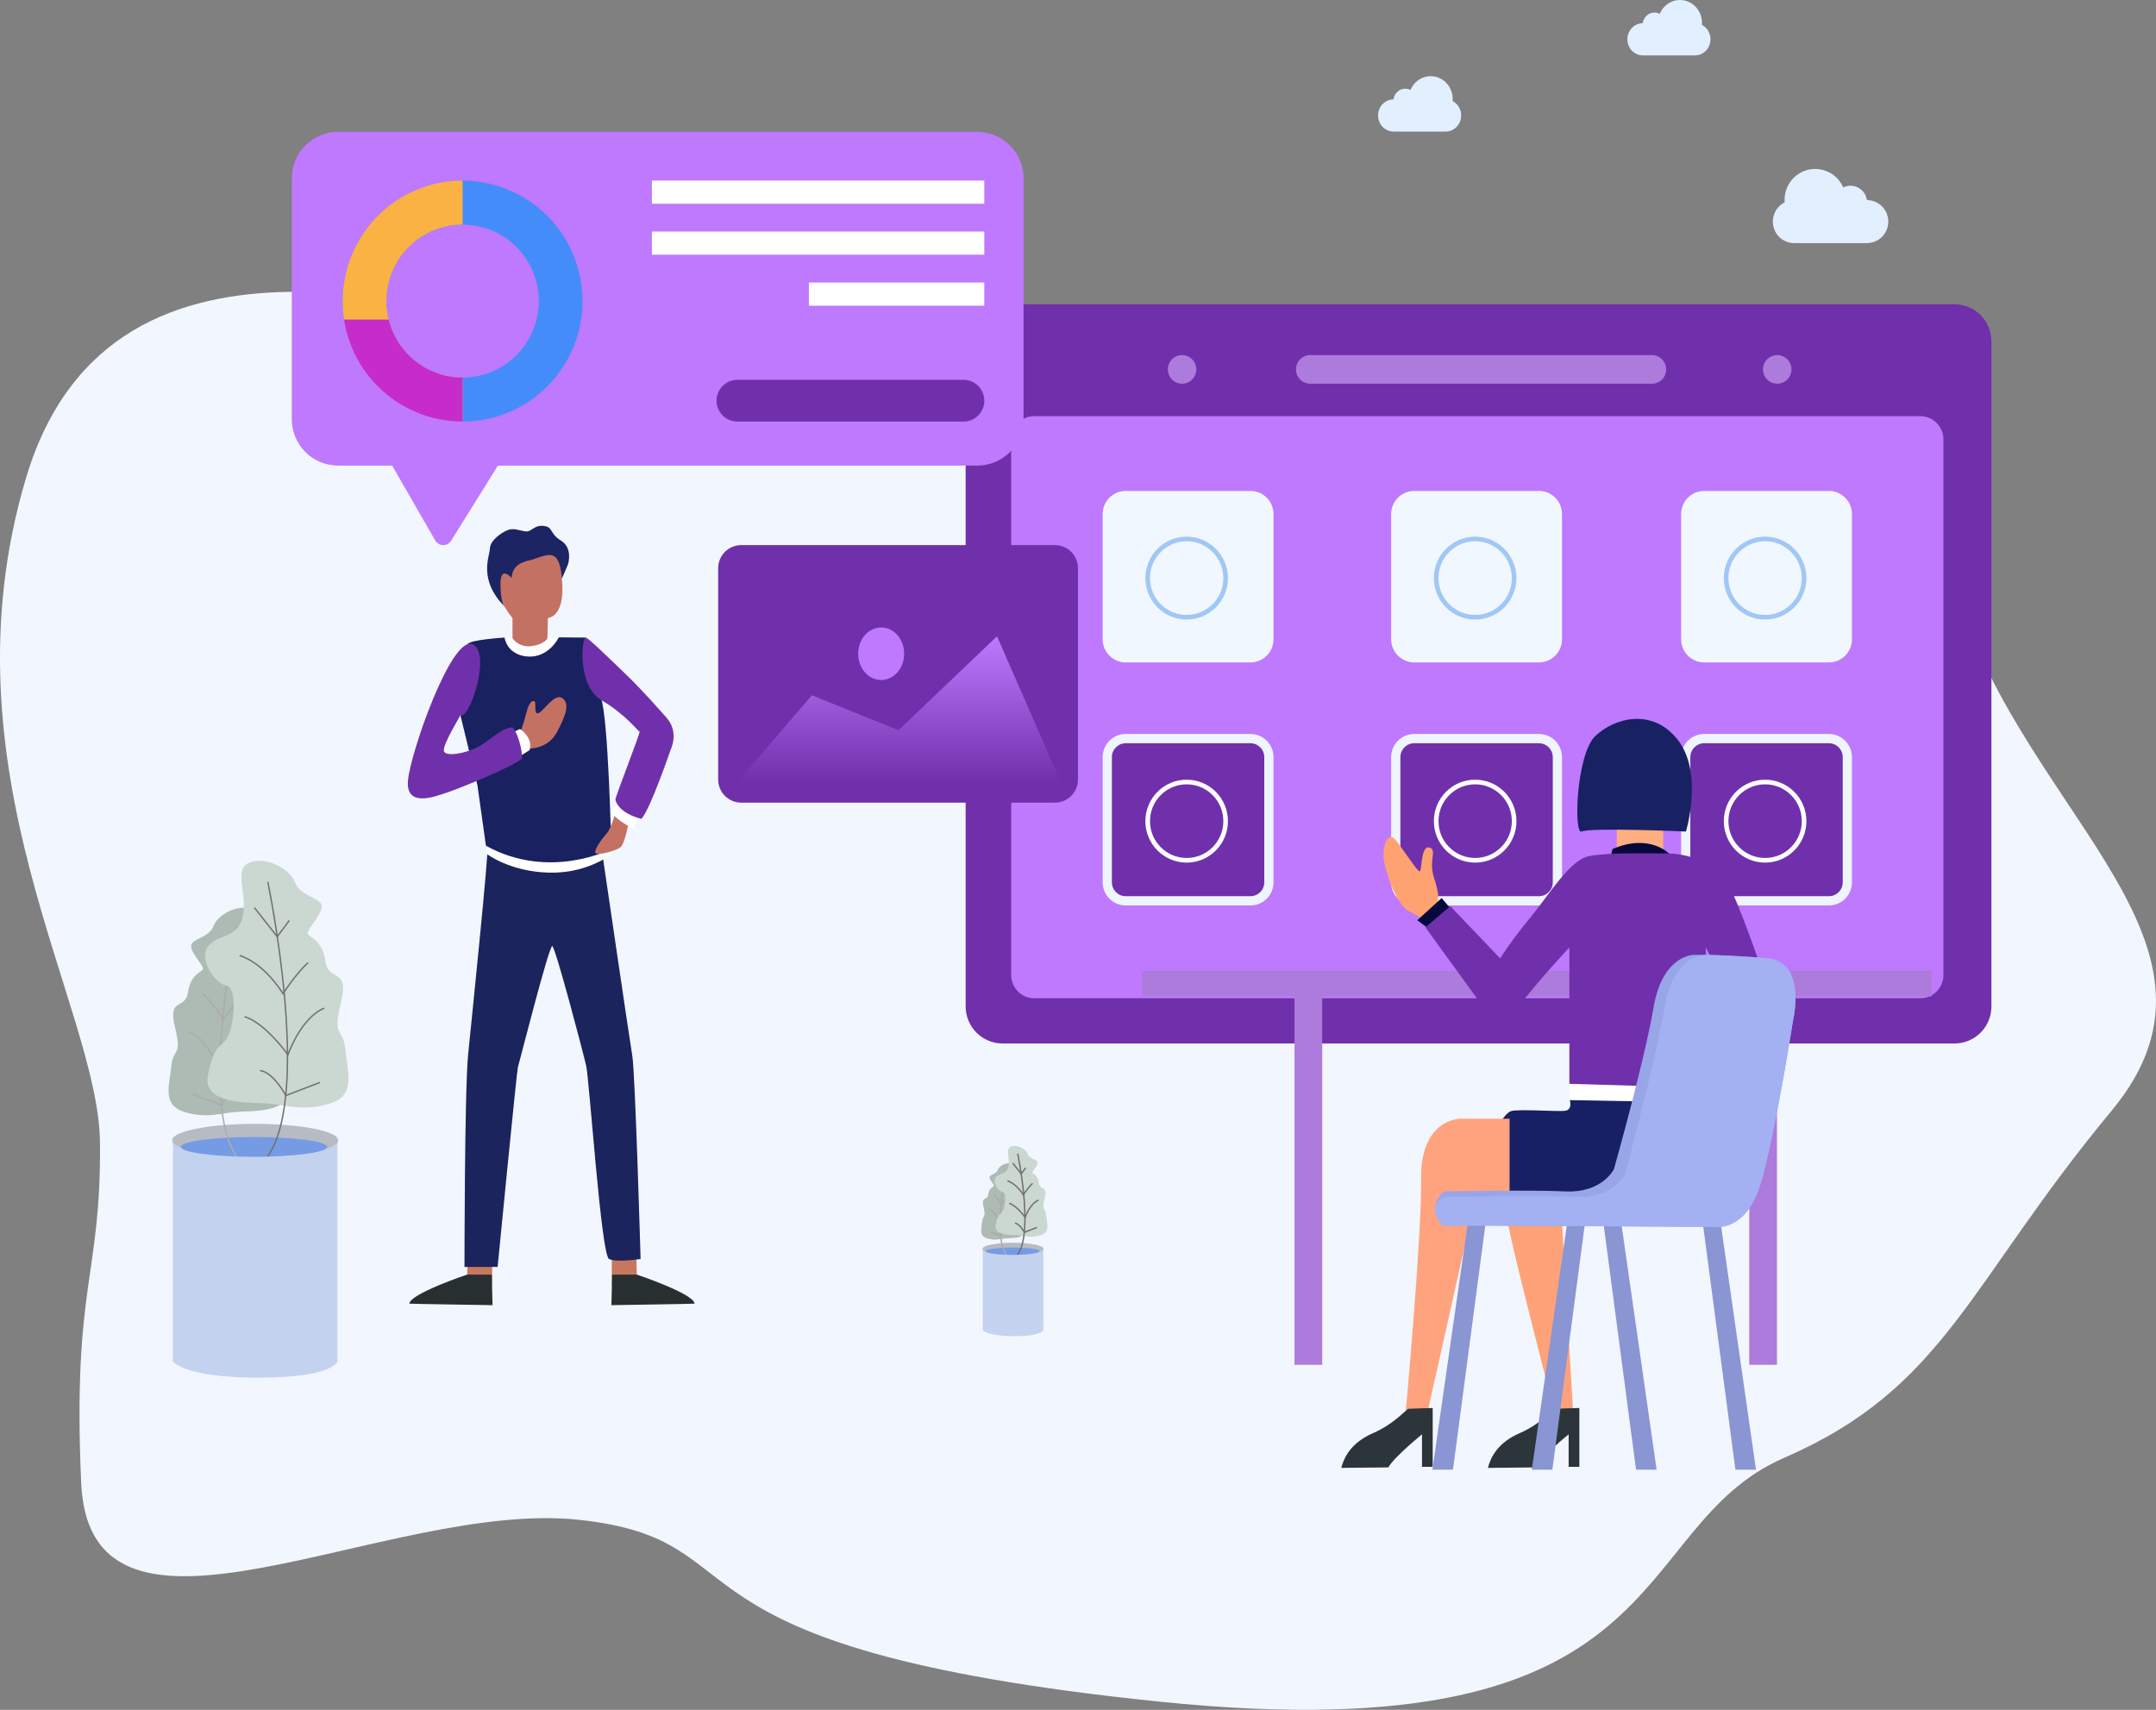 <svg width="933.999" height="740.771" viewBox="0 0 933.999 740.771" fill="none" xmlns="http://www.w3.org/2000/svg" xmlns:xlink="http://www.w3.org/1999/xlink">
	<rect x="0" y="0" width="933.999" height="740.771" fill="#808080" stroke="none"/>
	<desc>
			Created with Pixso.
	</desc>
	<defs>
		<linearGradient x1="74.922" y1="536.816" x2="281.528" y2="12950.976" id="paint_linear_5_60_0" gradientUnits="userSpaceOnUse">
			<stop stop-color="#C3D2EF"/>
			<stop offset="1" stop-color="#FFFFFF"/>
		</linearGradient>
		<linearGradient x1="425.765" y1="556.774" x2="470.31" y2="2238.548" id="paint_linear_5_136_0" gradientUnits="userSpaceOnUse">
			<stop stop-color="#C3D2EF"/>
			<stop offset="1" stop-color="#FFFFFF"/>
		</linearGradient>
		<linearGradient x1="389.428" y1="275.668" x2="389.428" y2="339.094" id="paint_linear_5_157_0" gradientUnits="userSpaceOnUse">
			<stop stop-color="#BE79FE"/>
			<stop offset="1" stop-color="#BE79FE" stop-opacity="0"/>
		</linearGradient>
	</defs>
	<path id="路径_1166" d="M11.29 207.02C49.13 80.29 201.63 140.91 241.36 140.91C281.09 140.91 820.23 144.49 844.82 246.56C869.41 348.64 977.24 405.94 914.81 481.16C852.39 556.37 842.93 601.14 772.93 631.58C702.94 662.02 729.42 760.52 502.42 737.24C275.41 713.96 334.06 667.4 250.82 658.45C167.58 649.49 38.94 728.29 35.16 642.33C31.38 556.37 43.88 553.47 43.31 494.93C42.73 436.38 -26.54 333.75 11.29 207.02Z" fill="#F2F6FE" fill-opacity="1" fill-rule="nonzero"/>
	<path id="联合_164" d="M777.3 105.33C776.25 105.33 775.23 105.16 774.25 104.81C773.26 104.47 772.35 103.97 771.53 103.32C770.71 102.67 770.02 101.9 769.46 101.01C768.9 100.12 768.5 99.17 768.26 98.15C768.02 97.13 767.95 96.09 768.06 95.05C768.17 94 768.44 93.01 768.89 92.05C769.33 91.1 769.92 90.25 770.64 89.5C771.37 88.75 772.21 88.13 773.14 87.66C773.12 87.34 773.1 87.01 773.1 86.68C773.08 85.14 773.32 83.65 773.82 82.19C774.31 80.74 775.04 79.41 775.99 78.21C776.94 77 778.07 76 779.37 75.19C780.68 74.38 782.08 73.81 783.57 73.49C785.07 73.17 786.58 73.11 788.1 73.31C789.61 73.52 791.05 73.97 792.42 74.67C793.78 75.38 794.98 76.29 796.03 77.42C797.07 78.54 797.9 79.81 798.51 81.22C799.5 80.71 800.56 80.46 801.68 80.46C802.55 80.47 803.38 80.62 804.19 80.93C805 81.24 805.72 81.68 806.37 82.25C807.02 82.82 807.55 83.48 807.96 84.25C808.37 85.01 808.63 85.82 808.75 86.68C809.98 86.68 811.17 86.92 812.31 87.4C813.44 87.87 814.45 88.55 815.32 89.43C816.18 90.3 816.85 91.31 817.32 92.46C817.79 93.6 818.03 94.79 818.02 96.03C818.02 97.26 817.78 98.45 817.31 99.59C816.83 100.74 816.16 101.74 815.29 102.62C814.42 103.49 813.41 104.16 812.27 104.63C811.13 105.1 809.95 105.34 808.71 105.33L777.3 105.33Z" fill="#E2EFFF" fill-opacity="1" fill-rule="nonzero"/>
	<path id="联合_165" d="M603.68 57C602.79 57 601.94 56.82 601.12 56.47C600.3 56.11 599.58 55.61 598.95 54.96C598.33 54.31 597.84 53.55 597.51 52.7C597.17 51.85 597 50.96 597 50.04C596.99 49.11 597.16 48.22 597.5 47.37C597.84 46.52 598.32 45.76 598.95 45.11C599.57 44.45 600.29 43.95 601.11 43.6C601.93 43.24 602.78 43.06 603.66 43.06C603.84 41.73 604.41 40.63 605.38 39.75C606.34 38.87 607.47 38.42 608.75 38.42C609.56 38.42 610.32 38.6 611.04 38.98C611.48 37.93 612.07 36.98 612.83 36.14C613.58 35.31 614.45 34.62 615.43 34.1C616.4 33.57 617.44 33.23 618.53 33.08C619.62 32.93 620.71 32.98 621.78 33.22C622.86 33.46 623.87 33.88 624.8 34.48C625.74 35.09 626.55 35.84 627.24 36.73C627.92 37.63 628.45 38.62 628.81 39.71C629.16 40.8 629.34 41.91 629.32 43.06C629.32 43.31 629.32 43.55 629.3 43.79C630.68 44.51 631.71 45.61 632.36 47.07C633.02 48.53 633.17 50.05 632.82 51.63C632.46 53.2 631.68 54.49 630.46 55.49C629.25 56.49 627.87 57 626.32 57L603.68 57Z" fill="#E2EFFF" fill-opacity="1" fill-rule="nonzero"/>
	<path id="联合_165" d="M711.68 24C710.79 24 709.94 23.82 709.12 23.47C708.3 23.11 707.58 22.61 706.95 21.96C706.33 21.31 705.85 20.55 705.51 19.7C705.17 18.85 705 17.96 705 17.04C704.99 16.11 705.16 15.22 705.5 14.37C705.84 13.52 706.32 12.76 706.95 12.11C707.57 11.45 708.29 10.95 709.11 10.6C709.93 10.24 710.78 10.06 711.66 10.06C711.84 8.73 712.41 7.63 713.38 6.75C714.34 5.87 715.47 5.42 716.75 5.42C717.56 5.42 718.32 5.6 719.04 5.98C719.48 4.93 720.07 3.98 720.83 3.14C721.58 2.31 722.45 1.62 723.43 1.1C724.4 0.57 725.44 0.23 726.53 0.08C727.62 -0.07 728.71 -0.02 729.78 0.22C730.86 0.46 731.87 0.88 732.8 1.48C733.74 2.09 734.55 2.84 735.24 3.73C735.92 4.63 736.45 5.62 736.81 6.71C737.16 7.8 737.34 8.91 737.32 10.06C737.32 10.31 737.32 10.55 737.3 10.79C738.68 11.51 739.71 12.61 740.36 14.07C741.02 15.53 741.17 17.05 740.82 18.63C740.46 20.2 739.68 21.49 738.46 22.49C737.25 23.49 735.87 24 734.32 24L711.68 24Z" fill="#E2EFFF" fill-opacity="1" fill-rule="nonzero"/>
	<path id="矩形_1402" d="M846.7 131.82C848.82 131.82 850.86 132.23 852.82 133.04C854.79 133.86 856.52 135.02 858.02 136.52C859.52 138.03 860.67 139.77 861.48 141.73C862.3 143.7 862.7 145.75 862.7 147.88L862.7 436.02C862.7 438.15 862.3 440.2 861.48 442.17C860.67 444.14 859.52 445.87 858.02 447.38C856.52 448.89 854.79 450.05 852.82 450.86C850.86 451.68 848.82 452.08 846.7 452.08L434.33 452.08C432.2 452.08 430.16 451.68 428.2 450.86C426.24 450.05 424.51 448.89 423.01 447.38C421.51 445.87 420.36 444.14 419.54 442.17C418.73 440.2 418.33 438.15 418.33 436.02L418.33 147.88C418.33 145.75 418.73 143.7 419.54 141.73C420.36 139.77 421.51 138.03 423.01 136.52C424.51 135.02 426.24 133.86 428.2 133.04C430.16 132.23 432.2 131.82 434.33 131.82L846.7 131.82Z" fill="#7030AB" fill-opacity="1" fill-rule="nonzero"/>
	<path id="矩形_1404" d="M831.91 180.3C833.23 180.3 834.51 180.55 835.73 181.06C836.96 181.57 838.04 182.3 838.98 183.24C839.91 184.18 840.64 185.27 841.14 186.5C841.65 187.73 841.91 189.01 841.91 190.34L841.91 422.45C841.91 423.78 841.65 425.06 841.14 426.29C840.64 427.52 839.91 428.61 838.98 429.55C838.04 430.49 836.96 431.22 835.73 431.73C834.51 432.24 833.23 432.49 831.91 432.49L448.06 432.49C446.74 432.49 445.46 432.24 444.24 431.73C443.01 431.22 441.93 430.49 440.99 429.55C440.06 428.61 439.33 427.52 438.83 426.29C438.32 425.06 438.06 423.78 438.06 422.45L438.06 190.34C438.06 189.01 438.32 187.73 438.83 186.5C439.33 185.27 440.06 184.18 440.99 183.24C441.93 182.3 443.01 181.57 444.24 181.06C445.46 180.55 446.74 180.3 448.06 180.3L831.91 180.3Z" fill="#BE79FE" fill-opacity="1" fill-rule="nonzero"/>
	<path id="椭圆_365" d="M505.92 160.04C505.92 159.22 506.07 158.43 506.38 157.67C506.7 156.91 507.14 156.24 507.72 155.66C508.3 155.08 508.97 154.63 509.72 154.32C510.48 154 511.27 153.85 512.08 153.85C512.9 153.85 513.69 154 514.44 154.32C515.2 154.63 515.87 155.08 516.44 155.66C517.02 156.24 517.47 156.91 517.78 157.67C518.09 158.43 518.25 159.22 518.25 160.04C518.25 160.86 518.09 161.65 517.78 162.41C517.47 163.17 517.02 163.84 516.44 164.42C515.87 165 515.2 165.45 514.44 165.76C513.69 166.07 512.9 166.23 512.08 166.23C511.27 166.23 510.48 166.07 509.72 165.76C508.97 165.45 508.3 165 507.72 164.42C507.14 163.84 506.7 163.17 506.38 162.41C506.07 161.65 505.92 160.86 505.92 160.04Z" fill="#AD7BDC" fill-opacity="1" fill-rule="nonzero"/>
	<path id="椭圆_366" d="M763.75 160.04C763.75 159.22 763.9 158.43 764.22 157.67C764.53 156.91 764.97 156.24 765.55 155.66C766.13 155.08 766.8 154.63 767.55 154.32C768.31 154 769.1 153.85 769.91 153.85C770.73 153.85 771.52 154 772.27 154.32C773.03 154.63 773.7 155.08 774.28 155.66C774.85 156.24 775.3 156.91 775.61 157.67C775.93 158.43 776.08 159.22 776.08 160.04C776.08 160.86 775.93 161.65 775.61 162.41C775.3 163.17 774.85 163.84 774.28 164.42C773.7 165 773.03 165.45 772.27 165.76C771.52 166.07 770.73 166.23 769.91 166.23C769.1 166.23 768.31 166.07 767.55 165.76C766.8 165.45 766.13 165 765.55 164.42C764.97 163.84 764.53 163.17 764.22 162.41C763.9 161.65 763.75 160.86 763.75 160.04Z" fill="#AD7BDC" fill-opacity="1" fill-rule="nonzero"/>
	<path id="矩形_1431" d="M715.63 153.85C716.45 153.85 717.24 154 717.99 154.32C718.75 154.63 719.42 155.08 720 155.66C720.57 156.24 721.02 156.91 721.33 157.67C721.65 158.43 721.8 159.22 721.8 160.04C721.8 160.86 721.65 161.65 721.33 162.41C721.02 163.17 720.57 163.84 720 164.42C719.42 165 718.75 165.45 717.99 165.76C717.24 166.07 716.45 166.23 715.63 166.23L567.6 166.23C566.78 166.23 565.99 166.07 565.24 165.76C564.48 165.45 563.81 165 563.24 164.42C562.66 163.84 562.21 163.17 561.9 162.41C561.59 161.65 561.43 160.86 561.43 160.04C561.43 159.22 561.59 158.43 561.9 157.67C562.21 156.91 562.66 156.24 563.24 155.66C563.81 155.08 564.48 154.63 565.24 154.32C565.99 154 566.78 153.85 567.6 153.85L715.63 153.85Z" fill="#AD7BDC" fill-opacity="1" fill-rule="nonzero"/>
	<path id="矩形_1432" d="M541.7 212.69C543.03 212.69 544.3 212.94 545.53 213.45C546.75 213.96 547.83 214.69 548.77 215.63C549.71 216.57 550.43 217.66 550.94 218.89C551.45 220.12 551.7 221.4 551.7 222.73L551.7 276.96C551.7 278.29 551.45 279.57 550.94 280.8C550.43 282.03 549.71 283.11 548.77 284.06C547.83 285 546.75 285.72 545.53 286.23C544.3 286.74 543.03 287 541.7 287L487.68 287C486.35 287 485.08 286.74 483.85 286.23C482.63 285.72 481.55 285 480.61 284.06C479.67 283.11 478.95 282.03 478.44 280.8C477.93 279.57 477.68 278.29 477.68 276.96L477.68 222.73C477.68 221.4 477.93 220.12 478.44 218.89C478.95 217.66 479.67 216.57 480.61 215.63C481.55 214.69 482.63 213.96 483.85 213.45C485.08 212.94 486.35 212.69 487.68 212.69L541.7 212.69Z" fill="#F1F7FF" fill-opacity="1" fill-rule="nonzero"/>
	<path id="path" d="M496.19 250.46C496.19 249.28 496.3 248.12 496.53 246.96C496.76 245.8 497.1 244.68 497.55 243.59C498 242.5 498.55 241.47 499.2 240.49C499.85 239.51 500.59 238.6 501.43 237.76C502.26 236.93 503.16 236.19 504.14 235.53C505.11 234.88 506.14 234.32 507.23 233.87C508.31 233.42 509.43 233.08 510.58 232.85C511.74 232.62 512.9 232.5 514.07 232.5C515.25 232.5 516.41 232.62 517.56 232.85C518.71 233.08 519.83 233.42 520.92 233.87C522 234.32 523.03 234.88 524.01 235.53C524.99 236.19 525.89 236.93 526.72 237.76C527.55 238.6 528.29 239.51 528.95 240.49C529.6 241.47 530.15 242.5 530.6 243.59C531.05 244.68 531.39 245.8 531.62 246.96C531.85 248.12 531.96 249.28 531.96 250.46C531.96 251.64 531.85 252.81 531.62 253.97C531.39 255.12 531.05 256.25 530.6 257.33C530.15 258.42 529.6 259.46 528.95 260.44C528.29 261.42 527.55 262.33 526.72 263.16C525.89 263.99 524.99 264.74 524.01 265.39C523.03 266.05 522 266.6 520.92 267.05C519.83 267.5 518.71 267.85 517.56 268.07C516.41 268.31 515.25 268.42 514.07 268.42C512.9 268.42 511.74 268.31 510.58 268.07C509.43 267.85 508.31 267.5 507.23 267.05C506.14 266.6 505.11 266.05 504.14 265.39C503.16 264.74 502.26 263.99 501.43 263.16C500.59 262.33 499.85 261.42 499.2 260.44C498.55 259.46 498 258.42 497.55 257.33C497.1 256.25 496.76 255.12 496.53 253.97C496.3 252.81 496.19 251.64 496.19 250.46Z" fill="#000000" fill-opacity="0" fill-rule="nonzero"/>
	<path id="path" d="M496.53 246.96C496.76 245.8 497.1 244.68 497.55 243.59C498 242.5 498.55 241.47 499.2 240.49C499.85 239.51 500.59 238.6 501.43 237.76C502.26 236.93 503.16 236.19 504.14 235.53C505.11 234.88 506.14 234.32 507.23 233.87C508.31 233.42 509.43 233.08 510.58 232.85C511.74 232.62 512.9 232.5 514.07 232.5C515.25 232.5 516.41 232.62 517.56 232.85C518.71 233.08 519.83 233.42 520.92 233.87C522 234.32 523.03 234.88 524.01 235.53C524.99 236.19 525.89 236.93 526.72 237.76C527.55 238.6 528.29 239.51 528.95 240.49C529.6 241.47 530.15 242.5 530.6 243.59C531.05 244.68 531.39 245.8 531.62 246.96C531.85 248.12 531.96 249.28 531.96 250.46C531.96 251.64 531.85 252.81 531.62 253.97C531.39 255.12 531.05 256.25 530.6 257.33C530.15 258.42 529.6 259.46 528.95 260.44C528.29 261.42 527.55 262.33 526.72 263.16C525.89 263.99 524.99 264.74 524.01 265.39C523.03 266.05 522 266.6 520.92 267.05C519.83 267.5 518.71 267.85 517.56 268.07C516.41 268.31 515.25 268.42 514.07 268.42C512.9 268.42 511.74 268.31 510.58 268.07C509.43 267.85 508.31 267.5 507.23 267.05C506.14 266.6 505.11 266.05 504.14 265.39C503.16 264.74 502.26 263.99 501.43 263.16C500.59 262.33 499.85 261.42 499.2 260.44C498.55 259.46 498 258.42 497.55 257.33C497.1 256.25 496.76 255.12 496.53 253.97C496.3 252.81 496.19 251.64 496.19 250.46C496.19 249.28 496.3 248.12 496.53 246.96Z" stroke="#000000" stroke-opacity="0" stroke-width="1"/>
	<path id="path" d="M514.07 234.51C509.83 234.51 505.84 236.17 502.84 239.18C499.84 242.2 498.19 246.2 498.19 250.46C498.19 254.72 499.84 258.73 502.84 261.74C505.84 264.75 509.83 266.41 514.07 266.41C518.32 266.41 522.31 264.75 525.31 261.74C528.31 258.73 529.96 254.72 529.96 250.46C529.96 246.2 528.31 242.2 525.31 239.18C522.31 236.17 518.32 234.51 514.07 234.51ZM514.07 232.5C523.95 232.5 531.96 240.54 531.96 250.46C531.96 260.38 523.95 268.42 514.07 268.42C504.19 268.42 496.19 260.38 496.19 250.46C496.19 240.54 504.19 232.5 514.07 232.5Z" fill="#A1C7F6" fill-opacity="1" fill-rule="nonzero"/>
	<path id="path" d="M502.84 239.18C499.84 242.2 498.19 246.2 498.19 250.46C498.19 254.72 499.84 258.73 502.84 261.74C505.84 264.75 509.83 266.41 514.07 266.41C518.32 266.41 522.31 264.75 525.31 261.74C528.31 258.73 529.96 254.72 529.96 250.46C529.96 246.2 528.31 242.2 525.31 239.18C522.31 236.17 518.32 234.51 514.07 234.51C509.83 234.51 505.84 236.17 502.84 239.18ZM531.96 250.46C531.96 260.38 523.95 268.42 514.07 268.42C504.19 268.42 496.19 260.38 496.19 250.46C496.19 240.54 504.19 232.5 514.07 232.5C523.95 232.5 531.96 240.54 531.96 250.46Z" stroke="#000000" stroke-opacity="0" stroke-width="1"/>
	<path id="path" d="M541.7 390.29L487.68 390.29C483.27 390.29 479.68 386.68 479.68 382.26L479.68 328.03C479.68 323.6 483.27 319.99 487.68 319.99L541.7 319.99C546.11 319.99 549.7 323.6 549.7 328.03L549.7 382.26C549.7 386.68 546.11 390.29 541.7 390.29Z" fill="#7030AB" fill-opacity="1" fill-rule="nonzero"/>
	<path id="path" d="M487.68 390.29C483.27 390.29 479.68 386.68 479.68 382.26L479.68 328.03C479.68 323.6 483.27 319.99 487.68 319.99L541.7 319.99C546.11 319.99 549.7 323.6 549.7 328.03L549.7 382.26C549.7 386.68 546.11 390.29 541.7 390.29L487.68 390.29Z" stroke="#000000" stroke-opacity="0" stroke-width="1"/>
	<path id="path" d="M487.68 322C484.37 322 481.68 324.7 481.68 328.03L481.68 382.26C481.68 385.58 484.37 388.28 487.68 388.28L541.7 388.28C545.01 388.28 547.7 385.58 547.7 382.26L547.7 328.03C547.7 324.7 545.01 322 541.7 322L487.68 322ZM487.68 317.99L541.7 317.99C547.22 317.99 551.7 322.48 551.7 328.03L551.7 382.26C551.7 387.8 547.22 392.29 541.7 392.29L487.68 392.29C482.16 392.29 477.68 387.8 477.68 382.26L477.68 328.03C477.68 322.48 482.16 317.99 487.68 317.99Z" fill="#EEF5FF" fill-opacity="1" fill-rule="nonzero"/>
	<path id="path" d="M481.68 328.03L481.68 382.26C481.68 385.58 484.37 388.28 487.68 388.28L541.7 388.28C545.01 388.28 547.7 385.58 547.7 382.26L547.7 328.03C547.7 324.7 545.01 322 541.7 322L487.68 322C484.37 322 481.68 324.7 481.68 328.03ZM541.7 317.99C547.22 317.99 551.7 322.48 551.7 328.03L551.7 382.26C551.7 387.8 547.22 392.29 541.7 392.29L487.68 392.29C482.16 392.29 477.68 387.8 477.68 382.26L477.68 328.03C477.68 322.48 482.16 317.99 487.68 317.99L541.7 317.99Z" stroke="#000000" stroke-opacity="0" stroke-width="1"/>
	<path id="path" d="M496.19 355.76C496.19 354.58 496.3 353.41 496.53 352.26C496.76 351.1 497.1 349.98 497.55 348.89C498 347.8 498.55 346.76 499.2 345.78C499.85 344.8 500.59 343.9 501.43 343.06C502.26 342.23 503.16 341.48 504.14 340.83C505.11 340.17 506.14 339.62 507.23 339.17C508.31 338.72 509.43 338.38 510.58 338.15C511.74 337.92 512.9 337.8 514.07 337.8C515.25 337.8 516.41 337.92 517.56 338.15C518.71 338.38 519.83 338.72 520.92 339.17C522 339.62 523.03 340.17 524.01 340.83C524.99 341.48 525.89 342.23 526.72 343.06C527.55 343.9 528.29 344.8 528.95 345.78C529.6 346.76 530.15 347.8 530.6 348.89C531.05 349.98 531.39 351.1 531.62 352.26C531.85 353.41 531.96 354.58 531.96 355.76C531.96 356.94 531.85 358.11 531.62 359.26C531.39 360.42 531.05 361.54 530.6 362.63C530.15 363.72 529.6 364.76 528.95 365.74C528.29 366.72 527.55 367.62 526.72 368.46C525.89 369.29 524.99 370.04 524.01 370.69C523.03 371.35 522 371.9 520.92 372.35C519.83 372.8 518.71 373.14 517.56 373.37C516.41 373.6 515.25 373.72 514.07 373.72C512.9 373.72 511.74 373.6 510.58 373.37C509.43 373.14 508.31 372.8 507.23 372.35C506.14 371.9 505.11 371.35 504.14 370.69C503.16 370.04 502.26 369.29 501.43 368.46C500.59 367.62 499.85 366.72 499.2 365.74C498.55 364.76 498 363.72 497.55 362.63C497.1 361.54 496.76 360.42 496.53 359.26C496.3 358.11 496.19 356.94 496.19 355.76Z" fill="#000000" fill-opacity="0" fill-rule="nonzero"/>
	<path id="path" d="M496.53 352.26C496.76 351.1 497.1 349.98 497.55 348.89C498 347.8 498.55 346.76 499.2 345.78C499.85 344.8 500.59 343.9 501.43 343.06C502.26 342.23 503.16 341.48 504.14 340.83C505.11 340.17 506.14 339.62 507.23 339.17C508.31 338.72 509.43 338.38 510.58 338.15C511.74 337.92 512.9 337.8 514.07 337.8C515.25 337.8 516.41 337.92 517.56 338.15C518.71 338.38 519.83 338.72 520.92 339.17C522 339.62 523.03 340.17 524.01 340.83C524.99 341.48 525.89 342.23 526.72 343.06C527.55 343.9 528.29 344.8 528.95 345.78C529.6 346.76 530.15 347.8 530.6 348.89C531.05 349.98 531.39 351.1 531.62 352.26C531.85 353.41 531.96 354.58 531.96 355.76C531.96 356.94 531.85 358.11 531.62 359.26C531.39 360.42 531.05 361.54 530.6 362.63C530.15 363.72 529.6 364.76 528.95 365.74C528.29 366.72 527.55 367.62 526.72 368.46C525.89 369.29 524.99 370.04 524.01 370.69C523.03 371.35 522 371.9 520.92 372.35C519.83 372.8 518.71 373.14 517.56 373.37C516.41 373.6 515.25 373.72 514.07 373.72C512.9 373.72 511.74 373.6 510.58 373.37C509.43 373.14 508.31 372.8 507.23 372.35C506.14 371.9 505.11 371.35 504.14 370.69C503.16 370.04 502.26 369.29 501.43 368.46C500.59 367.62 499.85 366.72 499.2 365.74C498.55 364.76 498 363.72 497.55 362.63C497.1 361.54 496.76 360.42 496.53 359.26C496.3 358.11 496.19 356.94 496.19 355.76C496.19 354.58 496.3 353.41 496.53 352.26Z" stroke="#000000" stroke-opacity="0" stroke-width="1"/>
	<path id="path" d="M514.07 339.81C509.83 339.81 505.84 341.47 502.84 344.48C499.84 347.49 498.19 351.5 498.19 355.76C498.19 360.02 499.84 364.03 502.84 367.04C505.84 370.05 509.83 371.71 514.07 371.71C518.32 371.71 522.31 370.05 525.31 367.04C528.31 364.03 529.96 360.02 529.96 355.76C529.96 351.5 528.31 347.49 525.31 344.48C522.31 341.47 518.32 339.81 514.07 339.81ZM514.07 337.8C523.95 337.8 531.96 345.84 531.96 355.76C531.96 365.68 523.95 373.72 514.07 373.72C504.19 373.72 496.19 365.68 496.19 355.76C496.19 345.84 504.19 337.8 514.07 337.8Z" fill="#FFFFFF" fill-opacity="1" fill-rule="nonzero"/>
	<path id="path" d="M502.84 344.48C499.84 347.49 498.19 351.5 498.19 355.76C498.19 360.02 499.84 364.03 502.84 367.04C505.84 370.05 509.83 371.71 514.07 371.71C518.32 371.71 522.31 370.05 525.31 367.04C528.31 364.03 529.96 360.02 529.96 355.76C529.96 351.5 528.31 347.49 525.31 344.48C522.31 341.47 518.32 339.81 514.07 339.81C509.83 339.81 505.84 341.47 502.84 344.48ZM531.96 355.76C531.96 365.68 523.95 373.72 514.07 373.72C504.19 373.72 496.19 365.68 496.19 355.76C496.19 345.84 504.19 337.8 514.07 337.8C523.95 337.8 531.96 345.84 531.96 355.76Z" stroke="#000000" stroke-opacity="0" stroke-width="1"/>
	<path id="矩形_1432-3" d="M666.68 212.69C668.01 212.69 669.28 212.94 670.51 213.45C671.73 213.96 672.82 214.69 673.75 215.63C674.69 216.57 675.41 217.66 675.92 218.89C676.43 220.12 676.68 221.4 676.68 222.73L676.68 276.96C676.68 278.29 676.43 279.57 675.92 280.8C675.41 282.03 674.69 283.11 673.75 284.06C672.82 285 671.73 285.72 670.51 286.23C669.28 286.74 668.01 287 666.68 287L612.66 287C611.34 287 610.06 286.74 608.84 286.23C607.61 285.72 606.53 285 605.59 284.06C604.65 283.11 603.93 282.03 603.43 280.8C602.92 279.57 602.66 278.29 602.66 276.96L602.66 222.73C602.66 221.4 602.92 220.12 603.43 218.89C603.93 217.66 604.65 216.57 605.59 215.63C606.53 214.69 607.61 213.96 608.84 213.45C610.06 212.94 611.34 212.69 612.66 212.69L666.68 212.69Z" fill="#F1F7FF" fill-opacity="1" fill-rule="nonzero"/>
	<path id="path" d="M621.17 250.46C621.17 249.28 621.28 248.12 621.51 246.96C621.74 245.8 622.08 244.68 622.53 243.59C622.98 242.5 623.53 241.47 624.18 240.49C624.84 239.51 625.58 238.6 626.41 237.76C627.24 236.93 628.14 236.19 629.12 235.53C630.09 234.88 631.13 234.32 632.21 233.87C633.3 233.42 634.42 233.08 635.57 232.85C636.72 232.62 637.88 232.5 639.06 232.5C640.23 232.5 641.39 232.62 642.55 232.85C643.7 233.08 644.82 233.42 645.9 233.87C646.99 234.32 648.02 234.88 649 235.53C649.97 236.19 650.88 236.93 651.71 237.76C652.54 238.6 653.28 239.51 653.93 240.49C654.58 241.47 655.13 242.5 655.58 243.59C656.03 244.68 656.37 245.8 656.6 246.96C656.83 248.12 656.94 249.28 656.94 250.46C656.94 251.64 656.83 252.81 656.6 253.97C656.37 255.12 656.03 256.25 655.58 257.33C655.13 258.42 654.58 259.46 653.93 260.44C653.28 261.42 652.54 262.33 651.71 263.16C650.88 263.99 649.97 264.74 649 265.39C648.02 266.05 646.99 266.6 645.9 267.05C644.82 267.5 643.7 267.85 642.55 268.07C641.39 268.31 640.23 268.42 639.06 268.42C637.88 268.42 636.72 268.31 635.57 268.07C634.42 267.85 633.3 267.5 632.21 267.05C631.13 266.6 630.09 266.05 629.12 265.39C628.14 264.74 627.24 263.99 626.41 263.16C625.58 262.33 624.84 261.42 624.18 260.44C623.53 259.46 622.98 258.42 622.53 257.33C622.08 256.25 621.74 255.12 621.51 253.97C621.28 252.81 621.17 251.64 621.17 250.46Z" fill="#000000" fill-opacity="0" fill-rule="nonzero"/>
	<path id="path" d="M621.51 246.96C621.74 245.8 622.08 244.68 622.53 243.59C622.98 242.5 623.53 241.47 624.18 240.49C624.84 239.51 625.58 238.6 626.41 237.76C627.24 236.93 628.14 236.19 629.12 235.53C630.09 234.88 631.13 234.32 632.21 233.87C633.3 233.42 634.42 233.08 635.57 232.85C636.72 232.62 637.88 232.5 639.06 232.5C640.23 232.5 641.39 232.62 642.55 232.85C643.7 233.08 644.82 233.42 645.9 233.87C646.99 234.32 648.02 234.88 649 235.53C649.97 236.19 650.88 236.93 651.71 237.76C652.54 238.6 653.28 239.51 653.93 240.49C654.58 241.47 655.13 242.5 655.58 243.59C656.03 244.68 656.37 245.8 656.6 246.96C656.83 248.12 656.94 249.28 656.94 250.46C656.94 251.64 656.83 252.81 656.6 253.97C656.37 255.12 656.03 256.25 655.58 257.33C655.13 258.42 654.58 259.46 653.93 260.44C653.28 261.42 652.54 262.33 651.71 263.16C650.88 263.99 649.97 264.74 649 265.39C648.02 266.05 646.99 266.6 645.9 267.05C644.82 267.5 643.7 267.85 642.55 268.07C641.39 268.31 640.23 268.42 639.06 268.42C637.88 268.42 636.72 268.31 635.57 268.07C634.42 267.85 633.3 267.5 632.21 267.05C631.13 266.6 630.09 266.05 629.12 265.39C628.14 264.74 627.24 263.99 626.41 263.16C625.58 262.33 624.84 261.42 624.18 260.44C623.53 259.46 622.98 258.42 622.53 257.33C622.08 256.25 621.74 255.12 621.51 253.97C621.28 252.81 621.17 251.64 621.17 250.46C621.17 249.28 621.28 248.12 621.51 246.96Z" stroke="#000000" stroke-opacity="0" stroke-width="1"/>
	<path id="path" d="M639.06 234.51C634.81 234.51 630.82 236.17 627.82 239.18C624.82 242.2 623.17 246.2 623.17 250.46C623.17 254.72 624.82 258.73 627.82 261.74C630.82 264.75 634.81 266.41 639.06 266.41C643.3 266.41 647.29 264.75 650.29 261.74C653.29 258.73 654.94 254.72 654.94 250.46C654.94 246.2 653.29 242.2 650.29 239.18C647.29 236.17 643.3 234.51 639.06 234.51ZM639.06 232.5C648.94 232.5 656.94 240.54 656.94 250.46C656.94 260.38 648.94 268.42 639.06 268.42C629.18 268.42 621.17 260.38 621.17 250.46C621.17 240.54 629.18 232.5 639.06 232.5Z" fill="#A1C7F6" fill-opacity="1" fill-rule="nonzero"/>
	<path id="path" d="M627.82 239.18C624.82 242.2 623.17 246.2 623.17 250.46C623.17 254.72 624.82 258.73 627.82 261.74C630.82 264.75 634.81 266.41 639.06 266.41C643.3 266.41 647.29 264.75 650.29 261.74C653.29 258.73 654.94 254.72 654.94 250.46C654.94 246.2 653.29 242.2 650.29 239.18C647.29 236.17 643.3 234.51 639.06 234.51C634.81 234.51 630.82 236.17 627.82 239.18ZM656.94 250.46C656.94 260.38 648.94 268.42 639.06 268.42C629.18 268.42 621.17 260.38 621.17 250.46C621.17 240.54 629.18 232.5 639.06 232.5C648.94 232.5 656.94 240.54 656.94 250.46Z" stroke="#000000" stroke-opacity="0" stroke-width="1"/>
	<path id="矩形_1432-4" d="M792.29 212.69C793.61 212.69 794.89 212.94 796.11 213.45C797.34 213.96 798.42 214.69 799.36 215.63C800.3 216.57 801.02 217.66 801.53 218.89C802.03 220.12 802.29 221.4 802.29 222.73L802.29 276.96C802.29 278.29 802.03 279.57 801.53 280.8C801.02 282.03 800.3 283.11 799.36 284.06C798.42 285 797.34 285.72 796.11 286.23C794.89 286.74 793.61 287 792.29 287L738.27 287C736.94 287 735.67 286.74 734.44 286.23C733.22 285.72 732.14 285 731.2 284.06C730.26 283.11 729.54 282.03 729.03 280.8C728.52 279.57 728.27 278.29 728.27 276.96L728.27 222.73C728.27 221.4 728.52 220.12 729.03 218.89C729.54 217.66 730.26 216.57 731.2 215.63C732.14 214.69 733.22 213.96 734.44 213.45C735.67 212.94 736.94 212.69 738.27 212.69L792.29 212.69Z" fill="#F1F7FF" fill-opacity="1" fill-rule="nonzero"/>
	<path id="path" d="M746.77 250.46C746.77 249.28 746.89 248.12 747.12 246.96C747.35 245.8 747.69 244.68 748.14 243.59C748.59 242.5 749.14 241.47 749.79 240.49C750.44 239.51 751.18 238.6 752.01 237.76C752.84 236.93 753.75 236.19 754.72 235.53C755.7 234.88 756.73 234.32 757.82 233.87C758.9 233.42 760.02 233.08 761.17 232.85C762.32 232.62 763.49 232.5 764.66 232.5C765.84 232.5 767 232.62 768.15 232.85C769.3 233.08 770.42 233.42 771.51 233.87C772.59 234.32 773.62 234.88 774.6 235.53C775.58 236.19 776.48 236.93 777.31 237.76C778.14 238.6 778.88 239.51 779.54 240.49C780.19 241.47 780.74 242.5 781.19 243.59C781.64 244.68 781.98 245.8 782.21 246.96C782.44 248.12 782.55 249.28 782.55 250.46C782.55 251.64 782.44 252.81 782.21 253.97C781.98 255.12 781.64 256.25 781.19 257.33C780.74 258.42 780.19 259.46 779.54 260.44C778.88 261.42 778.14 262.33 777.31 263.16C776.48 263.99 775.58 264.74 774.6 265.39C773.62 266.05 772.59 266.6 771.51 267.05C770.42 267.5 769.3 267.85 768.15 268.07C767 268.31 765.84 268.42 764.66 268.42C763.49 268.42 762.32 268.31 761.17 268.07C760.02 267.85 758.9 267.5 757.82 267.05C756.73 266.6 755.7 266.05 754.72 265.39C753.75 264.74 752.84 263.99 752.01 263.16C751.18 262.33 750.44 261.42 749.79 260.44C749.14 259.46 748.59 258.42 748.14 257.33C747.69 256.25 747.35 255.12 747.12 253.97C746.89 252.81 746.77 251.64 746.77 250.46Z" fill="#000000" fill-opacity="0" fill-rule="nonzero"/>
	<path id="path" d="M747.12 246.96C747.35 245.8 747.69 244.68 748.14 243.59C748.59 242.5 749.14 241.47 749.79 240.49C750.44 239.51 751.18 238.6 752.01 237.76C752.84 236.93 753.75 236.19 754.72 235.53C755.7 234.88 756.73 234.32 757.82 233.87C758.9 233.42 760.02 233.08 761.17 232.85C762.32 232.62 763.49 232.5 764.66 232.5C765.84 232.5 767 232.62 768.15 232.85C769.3 233.08 770.42 233.42 771.51 233.87C772.59 234.32 773.62 234.88 774.6 235.53C775.58 236.19 776.48 236.93 777.31 237.76C778.14 238.6 778.88 239.51 779.54 240.49C780.19 241.47 780.74 242.5 781.19 243.59C781.64 244.68 781.98 245.8 782.21 246.96C782.44 248.12 782.55 249.28 782.55 250.46C782.55 251.64 782.44 252.81 782.21 253.97C781.98 255.12 781.64 256.25 781.19 257.33C780.74 258.42 780.19 259.46 779.54 260.44C778.88 261.42 778.14 262.33 777.31 263.16C776.48 263.99 775.58 264.74 774.6 265.39C773.62 266.05 772.59 266.6 771.51 267.05C770.42 267.5 769.3 267.85 768.15 268.07C767 268.31 765.84 268.42 764.66 268.42C763.49 268.42 762.32 268.31 761.17 268.07C760.02 267.85 758.9 267.5 757.82 267.05C756.73 266.6 755.7 266.05 754.72 265.39C753.75 264.74 752.84 263.99 752.01 263.16C751.18 262.33 750.44 261.42 749.79 260.44C749.14 259.46 748.59 258.42 748.14 257.33C747.69 256.25 747.35 255.12 747.12 253.97C746.89 252.81 746.77 251.64 746.77 250.46C746.77 249.28 746.89 248.12 747.12 246.96Z" stroke="#000000" stroke-opacity="0" stroke-width="1"/>
	<path id="path" d="M764.66 234.51C760.42 234.51 756.43 236.17 753.43 239.18C750.43 242.2 748.77 246.2 748.77 250.46C748.77 254.72 750.43 258.73 753.43 261.74C756.43 264.75 760.42 266.41 764.66 266.41C768.91 266.41 772.9 264.75 775.9 261.74C778.9 258.73 780.55 254.72 780.55 250.46C780.55 246.2 778.9 242.2 775.9 239.18C772.9 236.17 768.91 234.51 764.66 234.51ZM764.66 232.5C774.54 232.5 782.55 240.54 782.55 250.46C782.55 260.38 774.54 268.42 764.66 268.42C754.78 268.42 746.77 260.38 746.77 250.46C746.77 240.54 754.78 232.5 764.66 232.5Z" fill="#A1C7F6" fill-opacity="1" fill-rule="nonzero"/>
	<path id="path" d="M753.43 239.18C750.43 242.2 748.77 246.2 748.77 250.46C748.77 254.72 750.43 258.73 753.43 261.74C756.43 264.75 760.42 266.41 764.66 266.41C768.91 266.41 772.9 264.75 775.9 261.74C778.9 258.73 780.55 254.72 780.55 250.46C780.55 246.2 778.9 242.2 775.9 239.18C772.9 236.17 768.91 234.51 764.66 234.51C760.42 234.51 756.43 236.17 753.43 239.18ZM782.55 250.46C782.55 260.38 774.54 268.42 764.66 268.42C754.78 268.42 746.77 260.38 746.77 250.46C746.77 240.54 754.78 232.5 764.66 232.5C774.54 232.5 782.55 240.54 782.55 250.46Z" stroke="#000000" stroke-opacity="0" stroke-width="1"/>
	<path id="path" d="M666.68 390.29L612.66 390.29C608.25 390.29 604.66 386.68 604.66 382.26L604.66 328.03C604.66 323.6 608.25 319.99 612.66 319.99L666.68 319.99C671.09 319.99 674.68 323.6 674.68 328.03L674.68 382.26C674.68 386.68 671.09 390.29 666.68 390.29Z" fill="#7030AB" fill-opacity="1" fill-rule="nonzero"/>
	<path id="path" d="M612.66 390.29C608.25 390.29 604.66 386.68 604.66 382.26L604.66 328.03C604.66 323.6 608.25 319.99 612.66 319.99L666.68 319.99C671.09 319.99 674.68 323.6 674.68 328.03L674.68 382.26C674.68 386.68 671.09 390.29 666.68 390.29L612.66 390.29Z" stroke="#000000" stroke-opacity="0" stroke-width="1"/>
	<path id="path" d="M612.66 322C609.36 322 606.66 324.7 606.66 328.03L606.66 382.26C606.66 385.58 609.36 388.28 612.66 388.28L666.68 388.28C669.99 388.28 672.68 385.58 672.68 382.26L672.68 328.03C672.68 324.7 669.99 322 666.68 322L612.66 322ZM612.66 317.99L666.68 317.99C672.21 317.99 676.68 322.48 676.68 328.03L676.68 382.26C676.68 387.8 672.21 392.29 666.68 392.29L612.66 392.29C607.14 392.29 602.66 387.8 602.66 382.26L602.66 328.03C602.66 322.48 607.14 317.99 612.66 317.99Z" fill="#EEF5FF" fill-opacity="1" fill-rule="nonzero"/>
	<path id="path" d="M606.66 328.03L606.66 382.26C606.66 385.58 609.36 388.28 612.66 388.28L666.68 388.28C669.99 388.28 672.68 385.58 672.68 382.26L672.68 328.03C672.68 324.7 669.99 322 666.68 322L612.66 322C609.36 322 606.66 324.7 606.66 328.03ZM666.68 317.99C672.21 317.99 676.68 322.48 676.68 328.03L676.68 382.26C676.68 387.8 672.21 392.29 666.68 392.29L612.66 392.29C607.14 392.29 602.66 387.8 602.66 382.26L602.66 328.03C602.66 322.48 607.14 317.99 612.66 317.99L666.68 317.99Z" stroke="#000000" stroke-opacity="0" stroke-width="1"/>
	<path id="path" d="M621.17 355.76C621.17 354.58 621.28 353.41 621.51 352.26C621.74 351.1 622.08 349.98 622.53 348.89C622.98 347.8 623.53 346.76 624.18 345.78C624.84 344.8 625.58 343.9 626.41 343.06C627.24 342.23 628.14 341.48 629.12 340.83C630.09 340.17 631.13 339.62 632.21 339.17C633.3 338.72 634.42 338.38 635.57 338.15C636.72 337.92 637.88 337.8 639.06 337.8C640.23 337.8 641.39 337.92 642.55 338.15C643.7 338.38 644.82 338.72 645.9 339.17C646.99 339.62 648.02 340.17 649 340.83C649.97 341.48 650.88 342.23 651.71 343.06C652.54 343.9 653.28 344.8 653.93 345.78C654.58 346.76 655.13 347.8 655.58 348.89C656.03 349.98 656.37 351.1 656.6 352.26C656.83 353.41 656.94 354.58 656.94 355.76C656.94 356.94 656.83 358.11 656.6 359.26C656.37 360.42 656.03 361.54 655.58 362.63C655.13 363.72 654.58 364.76 653.93 365.74C653.28 366.72 652.54 367.62 651.71 368.46C650.88 369.29 649.97 370.04 649 370.69C648.02 371.35 646.99 371.9 645.9 372.35C644.82 372.8 643.7 373.14 642.55 373.37C641.39 373.6 640.23 373.72 639.06 373.72C637.88 373.72 636.72 373.6 635.57 373.37C634.42 373.14 633.3 372.8 632.21 372.35C631.13 371.9 630.09 371.35 629.12 370.69C628.14 370.04 627.24 369.29 626.41 368.46C625.58 367.62 624.84 366.72 624.18 365.74C623.53 364.76 622.98 363.72 622.53 362.63C622.08 361.54 621.74 360.42 621.51 359.26C621.28 358.11 621.17 356.94 621.17 355.76Z" fill="#000000" fill-opacity="0" fill-rule="nonzero"/>
	<path id="path" d="M621.51 352.26C621.74 351.1 622.08 349.98 622.53 348.89C622.98 347.8 623.53 346.76 624.18 345.78C624.84 344.8 625.58 343.9 626.41 343.06C627.24 342.23 628.14 341.48 629.12 340.83C630.09 340.17 631.13 339.62 632.21 339.17C633.3 338.72 634.42 338.38 635.57 338.15C636.72 337.92 637.88 337.8 639.06 337.8C640.23 337.8 641.39 337.92 642.55 338.15C643.7 338.38 644.82 338.72 645.9 339.17C646.99 339.62 648.02 340.17 649 340.83C649.97 341.48 650.88 342.23 651.71 343.06C652.54 343.9 653.28 344.8 653.93 345.78C654.58 346.76 655.13 347.8 655.58 348.89C656.03 349.98 656.37 351.1 656.6 352.26C656.83 353.41 656.94 354.58 656.94 355.76C656.94 356.94 656.83 358.11 656.6 359.26C656.37 360.42 656.03 361.54 655.58 362.63C655.13 363.72 654.58 364.76 653.93 365.74C653.28 366.72 652.54 367.62 651.71 368.46C650.88 369.29 649.97 370.04 649 370.69C648.02 371.35 646.99 371.9 645.9 372.35C644.82 372.8 643.7 373.14 642.55 373.37C641.39 373.6 640.23 373.72 639.06 373.72C637.88 373.72 636.72 373.6 635.57 373.37C634.42 373.14 633.3 372.8 632.21 372.35C631.13 371.9 630.09 371.35 629.12 370.69C628.14 370.04 627.24 369.29 626.41 368.46C625.58 367.62 624.84 366.72 624.18 365.74C623.53 364.76 622.98 363.72 622.53 362.63C622.08 361.54 621.74 360.42 621.51 359.26C621.28 358.11 621.17 356.94 621.17 355.76C621.17 354.58 621.28 353.41 621.51 352.26Z" stroke="#000000" stroke-opacity="0" stroke-width="1"/>
	<path id="path" d="M639.06 339.81C634.81 339.81 630.82 341.47 627.82 344.48C624.82 347.49 623.17 351.5 623.17 355.76C623.17 360.02 624.82 364.03 627.82 367.04C630.82 370.05 634.81 371.71 639.06 371.71C643.3 371.71 647.29 370.05 650.29 367.04C653.29 364.03 654.94 360.02 654.94 355.76C654.94 351.5 653.29 347.49 650.29 344.48C647.29 341.47 643.3 339.81 639.06 339.81ZM639.06 337.8C648.94 337.8 656.94 345.84 656.94 355.76C656.94 365.68 648.94 373.72 639.06 373.72C629.18 373.72 621.17 365.68 621.17 355.76C621.17 345.84 629.18 337.8 639.06 337.8Z" fill="#FFFFFF" fill-opacity="1" fill-rule="nonzero"/>
	<path id="path" d="M627.82 344.48C624.82 347.49 623.17 351.5 623.17 355.76C623.17 360.02 624.82 364.03 627.82 367.04C630.82 370.05 634.81 371.71 639.06 371.71C643.3 371.71 647.29 370.05 650.29 367.04C653.29 364.03 654.94 360.02 654.94 355.76C654.94 351.5 653.29 347.49 650.29 344.48C647.29 341.47 643.3 339.81 639.06 339.81C634.81 339.81 630.82 341.47 627.82 344.48ZM656.94 355.76C656.94 365.68 648.94 373.72 639.06 373.72C629.18 373.72 621.17 365.68 621.17 355.76C621.17 345.84 629.18 337.8 639.06 337.8C648.94 337.8 656.94 345.84 656.94 355.76Z" stroke="#000000" stroke-opacity="0" stroke-width="1"/>
	<path id="path" d="M792.29 390.29L738.27 390.29C733.86 390.29 730.27 386.68 730.27 382.26L730.27 328.03C730.27 323.6 733.86 319.99 738.27 319.99L792.29 319.99C796.7 319.99 800.29 323.6 800.29 328.03L800.29 382.26C800.29 386.68 796.7 390.29 792.29 390.29Z" fill="#7030AB" fill-opacity="1" fill-rule="nonzero"/>
	<path id="path" d="M738.27 390.29C733.86 390.29 730.27 386.68 730.27 382.26L730.27 328.03C730.27 323.6 733.86 319.99 738.27 319.99L792.29 319.99C796.7 319.99 800.29 323.6 800.29 328.03L800.29 382.26C800.29 386.68 796.7 390.29 792.29 390.29L738.27 390.29Z" stroke="#000000" stroke-opacity="0" stroke-width="1"/>
	<path id="path" d="M738.27 322C734.96 322 732.27 324.7 732.27 328.03L732.27 382.26C732.27 385.58 734.96 388.28 738.27 388.28L792.29 388.28C795.6 388.28 798.29 385.58 798.29 382.26L798.29 328.03C798.29 324.7 795.6 322 792.29 322L738.27 322ZM738.27 317.99L792.29 317.99C797.81 317.99 802.29 322.48 802.29 328.03L802.29 382.26C802.29 387.8 797.81 392.29 792.29 392.29L738.27 392.29C732.75 392.29 728.27 387.8 728.27 382.26L728.27 328.03C728.27 322.48 732.75 317.99 738.27 317.99Z" fill="#EEF5FF" fill-opacity="1" fill-rule="nonzero"/>
	<path id="path" d="M732.27 328.03L732.27 382.26C732.27 385.58 734.96 388.28 738.27 388.28L792.29 388.28C795.6 388.28 798.29 385.58 798.29 382.26L798.29 328.03C798.29 324.7 795.6 322 792.29 322L738.27 322C734.96 322 732.27 324.7 732.27 328.03ZM792.29 317.99C797.81 317.99 802.29 322.48 802.29 328.03L802.29 382.26C802.29 387.8 797.81 392.29 792.29 392.29L738.27 392.29C732.75 392.29 728.27 387.8 728.27 382.26L728.27 328.03C728.27 322.48 732.75 317.99 738.27 317.99L792.29 317.99Z" stroke="#000000" stroke-opacity="0" stroke-width="1"/>
	<path id="path" d="M746.77 355.76C746.77 354.58 746.89 353.41 747.12 352.26C747.35 351.1 747.69 349.98 748.14 348.89C748.59 347.8 749.14 346.76 749.79 345.78C750.44 344.8 751.18 343.9 752.01 343.06C752.84 342.23 753.75 341.48 754.72 340.83C755.7 340.17 756.73 339.62 757.82 339.17C758.9 338.72 760.02 338.38 761.17 338.15C762.32 337.92 763.49 337.8 764.66 337.8C765.84 337.8 767 337.92 768.15 338.15C769.3 338.38 770.42 338.72 771.51 339.17C772.59 339.62 773.62 340.17 774.6 340.83C775.58 341.48 776.48 342.23 777.31 343.06C778.14 343.9 778.88 344.8 779.54 345.78C780.19 346.76 780.74 347.8 781.19 348.89C781.64 349.98 781.98 351.1 782.21 352.26C782.44 353.41 782.55 354.58 782.55 355.76C782.55 356.94 782.44 358.11 782.21 359.26C781.98 360.42 781.64 361.54 781.19 362.63C780.74 363.72 780.19 364.76 779.54 365.74C778.88 366.72 778.14 367.62 777.31 368.46C776.48 369.29 775.58 370.04 774.6 370.69C773.62 371.35 772.59 371.9 771.51 372.35C770.42 372.8 769.3 373.14 768.15 373.37C767 373.6 765.84 373.72 764.66 373.72C763.49 373.72 762.32 373.6 761.17 373.37C760.02 373.14 758.9 372.8 757.82 372.35C756.73 371.9 755.7 371.35 754.72 370.69C753.75 370.04 752.84 369.29 752.01 368.46C751.18 367.62 750.44 366.72 749.79 365.74C749.14 364.76 748.59 363.72 748.14 362.63C747.69 361.54 747.35 360.42 747.12 359.26C746.89 358.11 746.77 356.94 746.77 355.76Z" fill="#000000" fill-opacity="0" fill-rule="nonzero"/>
	<path id="path" d="M747.12 352.26C747.35 351.1 747.69 349.98 748.14 348.89C748.59 347.8 749.14 346.76 749.79 345.78C750.44 344.8 751.18 343.9 752.01 343.06C752.84 342.23 753.75 341.48 754.72 340.83C755.7 340.17 756.73 339.62 757.82 339.17C758.9 338.72 760.02 338.38 761.17 338.15C762.32 337.92 763.49 337.8 764.66 337.8C765.84 337.8 767 337.92 768.15 338.15C769.3 338.38 770.42 338.72 771.51 339.17C772.59 339.62 773.62 340.17 774.6 340.83C775.58 341.48 776.48 342.23 777.31 343.06C778.14 343.9 778.88 344.8 779.54 345.78C780.19 346.76 780.74 347.8 781.19 348.89C781.64 349.98 781.98 351.1 782.21 352.26C782.44 353.41 782.55 354.58 782.55 355.76C782.55 356.94 782.44 358.11 782.21 359.26C781.98 360.42 781.64 361.54 781.19 362.63C780.74 363.72 780.19 364.76 779.54 365.74C778.88 366.72 778.14 367.62 777.31 368.46C776.48 369.29 775.58 370.04 774.6 370.69C773.62 371.35 772.59 371.9 771.51 372.35C770.42 372.8 769.3 373.14 768.15 373.37C767 373.6 765.84 373.72 764.66 373.72C763.49 373.72 762.32 373.6 761.17 373.37C760.02 373.14 758.9 372.8 757.82 372.35C756.73 371.9 755.7 371.35 754.72 370.69C753.75 370.04 752.84 369.29 752.01 368.46C751.18 367.62 750.44 366.72 749.79 365.74C749.14 364.76 748.59 363.72 748.14 362.63C747.69 361.54 747.35 360.42 747.12 359.26C746.89 358.11 746.77 356.94 746.77 355.76C746.77 354.58 746.89 353.41 747.12 352.26Z" stroke="#000000" stroke-opacity="0" stroke-width="1"/>
	<path id="path" d="M764.66 339.81C760.42 339.81 756.43 341.47 753.43 344.48C750.43 347.49 748.77 351.5 748.77 355.76C748.77 360.02 750.43 364.03 753.43 367.04C756.43 370.05 760.42 371.71 764.66 371.71C768.91 371.71 772.9 370.05 775.9 367.04C778.9 364.03 780.55 360.02 780.55 355.76C780.55 351.5 778.9 347.49 775.9 344.48C772.9 341.47 768.91 339.81 764.66 339.81ZM764.66 337.8C774.54 337.8 782.55 345.84 782.55 355.76C782.55 365.68 774.54 373.72 764.66 373.72C754.78 373.72 746.77 365.68 746.77 355.76C746.77 345.84 754.78 337.8 764.66 337.8Z" fill="#FFFFFF" fill-opacity="1" fill-rule="nonzero"/>
	<path id="path" d="M753.43 344.48C750.43 347.49 748.77 351.5 748.77 355.76C748.77 360.02 750.43 364.03 753.43 367.04C756.43 370.05 760.42 371.71 764.66 371.71C768.91 371.71 772.9 370.05 775.9 367.04C778.9 364.03 780.55 360.02 780.55 355.76C780.55 351.5 778.9 347.49 775.9 344.48C772.9 341.47 768.91 339.81 764.66 339.81C760.42 339.81 756.43 341.47 753.43 344.48ZM782.55 355.76C782.55 365.68 774.54 373.72 764.66 373.72C754.78 373.72 746.77 365.68 746.77 355.76C746.77 345.84 754.78 337.8 764.66 337.8C774.54 337.8 782.55 345.84 782.55 355.76Z" stroke="#000000" stroke-opacity="0" stroke-width="1"/>
	<path id="路径_1167" d="M146.21 493.68L146.21 589.83C146.21 589.83 144.47 596.86 112.05 596.86C79.62 596.86 74.92 589.83 74.92 589.83L74.92 493.68L146.21 493.68Z" fill="url(#paint_linear_5_60_0)" fill-opacity="1" fill-rule="nonzero"/>
	<path id="椭圆_359" d="M74.57 494.03C74.57 490.1 90.67 486.91 110.53 486.91C130.4 486.91 146.5 490.1 146.5 494.03C146.5 497.97 130.4 501.16 110.53 501.16C90.67 501.16 74.57 497.97 74.57 494.03Z" fill="#B7BBC2" fill-opacity="1" fill-rule="nonzero"/>
	<path id="椭圆_360" d="M78.35 496.88C78.35 494.52 92.55 492.61 110.06 492.61C127.57 492.61 141.77 494.52 141.77 496.88C141.77 499.24 127.57 501.16 110.06 501.16C92.55 501.16 78.35 499.24 78.35 496.88Z" fill="#769BE5" fill-opacity="1" fill-rule="nonzero"/>
	<path id="路径_1168" d="M124.23 471.2C121.89 460.02 120.2 462.02 117.51 458.23C114.81 454.45 113.21 439.6 117.51 438.78C121.81 437.97 127.73 429.06 124.23 424.47C120.73 419.87 113.47 421.77 111.59 413.66C109.7 405.56 115.09 396.37 109.16 393.94C103.25 391.51 94.36 396.1 92.48 401.24C90.6 406.37 82.79 406.64 82.79 409.88C82.79 413.12 88.44 418.53 87.91 419.88C87.37 421.23 82.53 422.04 81.45 429.87C80.37 437.71 72.57 431.76 75.8 445C79.03 458.23 74.99 453.64 74.19 462.02C73.38 470.39 70.15 478.76 79.84 481.74C89.52 484.71 95.44 482.28 102.17 481.74C108.9 481.19 126.57 482.38 124.23 471.2Z" fill="#ADBBB4" fill-opacity="1" fill-rule="nonzero"/>
	<path id="路径_1169" d="" fill="#000000" fill-opacity="0" fill-rule="nonzero"/>
	<path id="路径_1169" d="M102.44 400.96C102.44 400.96 86.3 477.95 102.44 500.91" stroke="#ABABAB" stroke-opacity="1" stroke-width="0.6"/>
	<path id="路径_1170" d="" fill="#000000" fill-opacity="0" fill-rule="nonzero"/>
	<path id="路径_1170" d="M107.32 410.34L98.99 420.91L94.58 415.01" stroke="#ABABAB" stroke-opacity="1" stroke-width="0.6"/>
	<path id="路径_1171" d="" fill="#000000" fill-opacity="0" fill-rule="nonzero"/>
	<path id="路径_1171" d="M112.71 427.8C103.41 430.75 96.9 441.69 96.9 441.69C96.9 441.69 92.14 434.32 87.73 430.38" stroke="#ABABAB" stroke-opacity="1" stroke-width="0.6"/>
	<path id="路径_1172" d="" fill="#000000" fill-opacity="0" fill-rule="nonzero"/>
	<path id="路径_1172" d="M110.91 450.06C103.28 452.39 95.1 463.95 95.1 463.95C95.1 463.95 90.42 450.42 81.85 446.98" stroke="#ABABAB" stroke-opacity="1" stroke-width="0.6"/>
	<path id="路径_1173" d="" fill="#000000" fill-opacity="0" fill-rule="nonzero"/>
	<path id="路径_1173" d="M105.24 469.73C100.47 470.22 95.83 478.79 95.83 478.79L83.44 474.03" stroke="#ABABAB" stroke-opacity="1" stroke-width="0.6"/>
	<path id="路径_1168-2" d="M90.1 465.59C92.88 452.29 94.9 454.67 98.1 450.17C101.3 445.68 103.22 428.01 98.1 427.05C92.98 426.09 85.94 415.49 90.1 410.03C94.26 404.57 102.9 406.81 105.14 397.18C107.37 387.54 100.97 376.62 108.01 373.73C115.05 370.84 125.61 376.3 127.85 382.4C130.09 388.5 139.37 388.83 139.37 392.68C139.37 396.53 132.65 402.96 133.29 404.56C133.93 406.16 139.69 407.13 140.97 416.44C142.25 425.76 151.52 418.69 147.68 434.43C143.84 450.17 148.64 444.71 149.6 454.66C150.56 464.62 154.4 474.58 142.89 478.11C131.37 481.64 124.33 478.75 116.33 478.11C108.33 477.47 87.32 478.88 90.1 465.59Z" fill="#CBD7D1" fill-opacity="1" fill-rule="nonzero"/>
	<path id="路径_1169-2" d="" fill="#000000" fill-opacity="0" fill-rule="nonzero"/>
	<path id="路径_1169-2" d="M116.01 382.08C116.01 382.08 135.21 473.61 116.01 500.91" stroke="#707070" stroke-opacity="1" stroke-width="0.6"/>
	<path id="路径_1170-2" d="" fill="#000000" fill-opacity="0" fill-rule="nonzero"/>
	<path id="路径_1170-2" d="M110.2 393.23L120.1 405.8L125.34 398.78" stroke="#707070" stroke-opacity="1" stroke-width="0.6"/>
	<path id="路径_1171-2" d="" fill="#000000" fill-opacity="0" fill-rule="nonzero"/>
	<path id="路径_1171-2" d="M103.8 413.98C114.87 417.49 122.6 430.5 122.6 430.5C122.6 430.5 128.26 421.73 133.5 417.05" stroke="#707070" stroke-opacity="1" stroke-width="0.6"/>
	<path id="路径_1172-2" d="" fill="#000000" fill-opacity="0" fill-rule="nonzero"/>
	<path id="路径_1172-2" d="M105.93 440.45C115.01 443.22 124.74 456.97 124.74 456.97C124.74 456.97 130.3 440.88 140.49 436.79" stroke="#707070" stroke-opacity="1" stroke-width="0.6"/>
	<path id="路径_1173-2" d="" fill="#000000" fill-opacity="0" fill-rule="nonzero"/>
	<path id="路径_1173-2" d="M112.68 463.83C118.36 464.42 123.86 474.62 123.86 474.62L138.6 468.95" stroke="#707070" stroke-opacity="1" stroke-width="0.6"/>
	<path id="联合_168" d="M757.79 591.29L757.79 431.67L572.79 431.67L572.79 591.29L560.79 591.29L560.79 431.67L494.79 431.67L494.79 420.63L836.79 420.63L836.79 431.67L769.79 431.67L769.79 591.29L757.79 591.29Z" fill="#AD7BDC" fill-opacity="1" fill-rule="nonzero"/>
	<path id="路径_1228" d="M621.25 380.35C618.68 372.58 622.89 368.1 619.14 367.17C615.39 366.23 616.09 377.75 614.92 377.52C613.75 377.29 606.95 366.46 604.13 363.4C601.31 360.33 598.75 366.46 599.45 372.11C600.15 377.75 605.07 392.11 610.23 394.71C615.39 397.3 620.55 400.36 620.55 400.36L622.89 390.24C622.89 390.24 623.83 388.12 621.25 380.35Z" fill="#FFA271" fill-opacity="1" fill-rule="nonzero"/>
	<path id="路径_1230" d="M677.75 481.28C673.8 481.6 657.57 480.42 654.59 481.39C651.6 482.35 641.57 493.92 651.07 517.49C683.73 520.71 694.29 517.71 694.29 517.71L731.22 494.56L724.81 461.78L679.9 476.03C679.9 476.03 681.7 480.96 677.75 481.28Z" fill="#172065" fill-opacity="1" fill-rule="nonzero"/>
	<path id="矩形_1512" d="M700.41 354.65L720.51 354.65L720.51 377.94L700.41 377.94L700.41 354.65Z" fill="#FFAE80" fill-opacity="1" fill-rule="nonzero"/>
	<path id="路径_1225" d="M698.6 367.83C697.86 369.92 697.79 372.04 698.37 374.18L722.28 373.71L723.46 370.18C723.46 370.18 715.01 360.76 698.6 367.83Z" fill="#06083B" fill-opacity="1" fill-rule="nonzero"/>
	<path id="路径_1224" d="M685.25 360.26C681.59 362.1 682.81 326.91 691.04 318.95C699.27 310.99 716.04 306.4 727.01 320.79C737.98 335.17 730.37 360.26 730.37 360.26C730.37 360.26 688.91 358.43 685.25 360.26Z" fill="#182162" fill-opacity="1" fill-rule="nonzero"/>
	<path id="路径_1229" d="M679.95 476.62L726.97 477.47L725.17 460.45L687.47 463.35L679.89 468.69L679.95 476.62Z" fill="#FFFFFF" fill-opacity="1" fill-rule="nonzero"/>
	<path id="路径_1227" d="M624.54 389.06L613.98 398.71L620.08 403.18L628.28 393.53L624.54 389.06Z" fill="#06083B" fill-opacity="1" fill-rule="nonzero"/>
	<path id="路径_1226" d="M747.64 381.29C742.48 373.52 730.99 369.75 722.08 369.75C713.17 369.75 696.52 369.28 688.31 370.93C680.1 372.58 671.43 387.18 662.76 397.77C658.11 403.32 653.81 409.12 649.86 415.19L628.28 392.59L617.5 401.77L642.59 436.37C642.59 436.37 649.86 446.49 658.77 434.96C667.68 423.42 679.87 410.48 679.87 410.48L679.87 469.56L719.97 470.74L738.96 443.43L738.96 410.48L747.64 426.71L764.05 422.71C764.05 422.71 752.8 389.06 747.64 381.29Z" fill="#7030AB" fill-opacity="1" fill-rule="nonzero"/>
	<path id="路径_1231" d="M632.19 484.69C632.19 484.69 615.32 485.12 615.64 510.52C615.96 535.91 608.85 612.89 608.85 612.89L617.87 614.34C617.87 614.34 637.18 527.96 637.71 525.61C638.25 523.26 653.96 516.01 653.96 516.01L653.96 484.69L632.19 484.69Z" fill="#FFA37F" fill-opacity="1" fill-rule="nonzero"/>
	<path id="路径_1232" d="M681.36 609.81C681.36 610.9 673.06 610.53 673.06 610.53C673.06 610.53 652.87 532.49 653.05 528.32C653.23 524.16 668.02 521.26 668.02 521.26L676.5 526.87C676.5 526.87 681.36 608.72 681.36 609.81Z" fill="#FFA27A" fill-opacity="1" fill-rule="nonzero"/>
	<path id="路径_1233" d="M620.66 635.49L616.02 635.49L616.02 621.42C616.02 621.42 604.01 631.15 601.45 635.73C601.45 635.81 581.05 635.89 581.05 635.97C582.17 631.47 585.29 625.04 594.73 620.94C604.17 616.84 609.3 610.42 610.18 610.34C611.07 610.26 620.66 610.01 620.66 610.01L620.66 635.49Z" fill="#2C353A" fill-opacity="1" fill-rule="nonzero"/>
	<path id="路径_1234" d="M684.19 635.49L679.55 635.49L679.55 621.42C679.55 621.42 667.54 631.15 664.98 635.73C664.98 635.81 644.58 635.89 644.58 635.97C645.7 631.47 648.82 625.04 658.26 620.94C667.7 616.84 672.83 610.42 673.71 610.34C674.6 610.26 684.19 610.01 684.19 610.01L684.19 635.49Z" fill="#2C353A" fill-opacity="1" fill-rule="nonzero"/>
	<path id="路径_1237" d="M760.71 636.73L751.8 636.73L737.73 530.33L745.47 530.33L760.71 636.73Z" fill="#8A95D3" fill-opacity="1" fill-rule="nonzero"/>
	<path id="路径_1238" d="M717.66 636.73L708.75 636.73L694.68 530.33L702.42 530.33L717.66 636.73Z" fill="#8A95D3" fill-opacity="1" fill-rule="nonzero"/>
	<path id="路径_1239" d="M663.59 636.73L672.5 636.73L686.57 530.33L678.84 530.33L663.59 636.73Z" fill="#8A95D3" fill-opacity="1" fill-rule="nonzero"/>
	<path id="路径_1240" d="M620.54 636.73L629.45 636.73L643.52 530.33L635.78 530.33L620.54 636.73Z" fill="#8A95D3" fill-opacity="1" fill-rule="nonzero"/>
	<path id="路径_1235" d="M765.36 415.12C747.68 413.68 733.98 413.68 733.98 413.68C733.98 413.68 720.26 413.31 716.29 436.67C712.32 460.03 699.16 506.56 699.16 506.56C699.16 506.56 694.11 516.89 678.24 516.17C662.36 515.44 625.75 516.17 625.75 516.17C625.75 516.17 617.09 522.14 625.03 531.01C630.08 530.83 743.71 531.56 743.71 531.56C743.71 531.56 756.51 533.19 762.65 513.08C768.78 492.98 776.72 442.29 776.72 442.29C776.72 442.29 783.03 416.57 765.36 415.12Z" fill="#98A6E8" fill-opacity="1" fill-rule="nonzero"/>
	<path id="路径_1236" d="M765.36 415.12C747.68 413.68 738.75 413.68 738.75 413.68C738.75 413.68 725.04 413.32 721.08 436.67C717.11 460.03 703.94 508.97 703.94 508.97C703.94 508.97 698.42 519.29 682.54 518.56C666.67 517.84 625.74 518.56 625.74 518.56C625.74 518.56 617.09 522.14 625.02 531.01C630.07 530.83 743.7 531.56 743.7 531.56C743.7 531.56 756.51 533.19 762.64 513.09C768.78 492.98 776.72 442.29 776.72 442.29C776.72 442.29 783.03 416.57 765.36 415.12Z" fill="#A3B1F2" fill-opacity="1" fill-rule="nonzero"/>
	<path id="联合_170" d="M188.55 234.15L169.89 201.71L146.41 201.71C145.1 201.71 143.8 201.58 142.51 201.32C141.22 201.06 139.97 200.68 138.76 200.18C137.55 199.67 136.39 199.06 135.3 198.32C134.21 197.59 133.2 196.76 132.27 195.83C131.34 194.89 130.51 193.88 129.78 192.78C129.05 191.69 128.44 190.53 127.94 189.31C127.43 188.1 127.05 186.84 126.8 185.55C126.54 184.25 126.41 182.95 126.41 181.63L126.41 77.22C126.41 75.9 126.54 74.6 126.8 73.31C127.05 72.01 127.43 70.76 127.94 69.54C128.44 68.32 129.05 67.16 129.78 66.07C130.51 64.97 131.34 63.96 132.27 63.03C133.2 62.09 134.21 61.26 135.3 60.53C136.39 59.8 137.55 59.18 138.76 58.67C139.97 58.17 141.22 57.79 142.51 57.53C143.8 57.27 145.1 57.14 146.41 57.14L423.41 57.14C424.73 57.14 426.03 57.27 427.31 57.53C428.6 57.79 429.85 58.17 431.07 58.67C432.28 59.18 433.43 59.8 434.52 60.53C435.62 61.26 436.63 62.09 437.56 63.03C438.48 63.96 439.31 64.97 440.04 66.07C440.77 67.16 441.39 68.32 441.89 69.54C442.39 70.76 442.77 72.01 443.03 73.31C443.28 74.6 443.41 75.9 443.41 77.22L443.41 181.63C443.41 182.95 443.28 184.25 443.03 185.55C442.77 186.84 442.39 188.1 441.89 189.31C441.39 190.53 440.77 191.69 440.04 192.78C439.31 193.88 438.48 194.89 437.56 195.83C436.63 196.76 435.62 197.59 434.52 198.32C433.43 199.06 432.28 199.67 431.07 200.18C429.85 200.68 428.6 201.06 427.31 201.32C426.03 201.58 424.73 201.71 423.41 201.71L215.69 201.71L195.41 234.28C195.03 234.87 194.54 235.34 193.92 235.68C193.31 236.01 192.65 236.17 191.94 236.16C191.24 236.15 190.59 235.96 189.99 235.61C189.38 235.25 188.9 234.77 188.55 234.15Z" fill="#BE79FE" fill-opacity="1" fill-rule="nonzero"/>
	<path id="矩形_1472" d="M282.41 78.23L426.41 78.23L426.41 88.27L282.41 88.27L282.41 78.23Z" fill="#FFFFFF" fill-opacity="1" fill-rule="nonzero"/>
	<path id="矩形_1473" d="M282.41 100.31L426.41 100.31L426.41 110.35L282.41 110.35L282.41 100.31Z" fill="#FFFFFF" fill-opacity="1" fill-rule="nonzero"/>
	<path id="矩形_1474" d="M350.41 122.4L426.41 122.4L426.41 132.44L350.41 132.44L350.41 122.4Z" fill="#FFFFFF" fill-opacity="1" fill-rule="nonzero"/>
	<path id="矩形_1475" d="M417.41 164.56C418.61 164.56 419.75 164.79 420.86 165.25C421.96 165.71 422.93 166.36 423.78 167.21C424.62 168.06 425.27 169.03 425.73 170.14C426.18 171.25 426.41 172.4 426.41 173.6C426.41 174.8 426.18 175.95 425.73 177.06C425.27 178.16 424.62 179.14 423.78 179.99C422.93 180.83 421.96 181.49 420.86 181.95C419.75 182.4 418.61 182.63 417.41 182.63L319.41 182.63C318.22 182.63 317.07 182.4 315.97 181.95C314.87 181.49 313.89 180.83 313.05 179.99C312.21 179.14 311.55 178.16 311.1 177.06C310.64 175.95 310.41 174.8 310.41 173.6C310.41 172.4 310.64 171.25 311.1 170.14C311.55 169.03 312.21 168.06 313.05 167.21C313.89 166.36 314.87 165.71 315.97 165.25C317.07 164.79 318.22 164.56 319.41 164.56L417.41 164.56Z" fill="#7030AB" fill-opacity="1" fill-rule="nonzero"/>
	<path id="减去_40" d="M200.41 182.63C197.44 182.63 194.48 182.37 191.55 181.86C188.61 181.35 185.75 180.59 182.94 179.59C180.14 178.58 177.44 177.34 174.85 175.87C172.26 174.4 169.81 172.72 167.51 170.83C165.2 168.94 163.08 166.86 161.13 164.6C159.18 162.34 157.44 159.93 155.9 157.37C154.36 154.81 153.05 152.14 151.97 149.36C150.89 146.57 150.06 143.71 149.47 140.78C148.88 137.85 148.54 134.9 148.45 131.91C148.37 128.92 148.54 125.95 148.96 122.99C149.38 120.03 150.06 117.13 150.98 114.29C151.89 111.45 153.05 108.7 154.44 106.06C155.83 103.42 157.43 100.91 159.25 98.54C161.06 96.18 163.07 93.98 165.26 91.96C167.45 89.94 169.8 88.12 172.3 86.5C174.81 84.88 177.43 83.49 180.17 82.33C183.32 81 186.56 79.99 189.9 79.31C193.25 78.62 196.62 78.27 200.03 78.25C203.45 78.23 206.83 78.54 210.18 79.19C213.53 79.84 216.78 80.81 219.94 82.1C223.1 83.39 226.11 84.98 228.96 86.86C231.81 88.74 234.44 90.89 236.87 93.3C239.3 95.7 241.47 98.32 243.39 101.16C245.3 103.99 246.92 106.99 248.25 110.14C249.58 113.3 250.59 116.55 251.28 119.91C251.97 123.26 252.32 126.65 252.35 130.08C252.38 133.5 252.07 136.89 251.43 140.26C250.79 143.62 249.83 146.89 248.55 150.07C247.26 153.24 245.69 156.26 243.81 159.12C241.94 161.99 239.81 164.64 237.42 167.08C235.02 169.52 232.42 171.71 229.6 173.63C226.78 175.56 223.79 177.19 220.65 178.53C214.18 181.28 207.44 182.65 200.41 182.63ZM200.41 97.3C198.25 97.3 196.1 97.51 193.98 97.94C191.85 98.36 189.79 98.99 187.78 99.82C185.78 100.66 183.88 101.68 182.08 102.88C180.28 104.09 178.61 105.47 177.08 107C175.55 108.54 174.18 110.22 172.97 112.02C171.77 113.83 170.75 115.74 169.93 117.75C169.1 119.76 168.47 121.83 168.05 123.97C167.62 126.1 167.41 128.25 167.41 130.43C167.41 132.61 167.62 134.76 168.05 136.89C168.47 139.03 169.1 141.1 169.93 143.11C170.75 145.12 171.77 147.03 172.97 148.84C174.18 150.64 175.55 152.32 177.08 153.86C178.61 155.39 180.28 156.77 182.08 157.98C183.88 159.18 185.78 160.2 187.78 161.04C189.79 161.87 191.85 162.5 193.98 162.92C196.1 163.35 198.25 163.56 200.41 163.56C202.58 163.56 204.73 163.35 206.85 162.92C208.98 162.5 211.04 161.87 213.04 161.04C215.04 160.2 216.95 159.18 218.75 157.98C220.55 156.77 222.22 155.39 223.75 153.86C225.28 152.32 226.65 150.64 227.85 148.84C229.06 147.03 230.07 145.12 230.9 143.11C231.73 141.1 232.36 139.03 232.78 136.89C233.2 134.76 233.41 132.61 233.41 130.43C233.41 128.25 233.2 126.1 232.77 123.97C232.35 121.84 231.72 119.77 230.89 117.76C230.06 115.75 229.04 113.84 227.84 112.03C226.64 110.23 225.27 108.55 223.74 107.02C222.2 105.48 220.54 104.1 218.74 102.9C216.94 101.69 215.04 100.67 213.04 99.83C211.03 99 208.97 98.37 206.85 97.94C204.72 97.52 202.58 97.3 200.41 97.3Z" fill="#458CFB" fill-opacity="1" fill-rule="nonzero"/>
	<path id="减去_42" d="M200.41 182.63C197.44 182.63 194.48 182.37 191.55 181.86C188.62 181.35 185.75 180.59 182.94 179.59C180.14 178.58 177.44 177.34 174.85 175.87C172.26 174.4 169.81 172.72 167.51 170.83C165.21 168.93 163.08 166.86 161.13 164.6C159.18 162.34 157.44 159.93 155.9 157.37C154.37 154.81 153.06 152.14 151.98 149.35C150.9 146.57 150.06 143.71 149.47 140.78C148.88 137.85 148.54 134.9 148.46 131.91C148.37 128.92 148.54 125.95 148.96 122.99C149.39 120.03 150.06 117.13 150.98 114.29C151.9 111.45 153.05 108.7 154.44 106.06C155.83 103.42 157.43 100.91 159.25 98.54C161.06 96.18 163.07 93.98 165.26 91.96C167.45 89.94 169.8 88.12 172.3 86.5C174.81 84.88 177.43 83.49 180.17 82.33C186.64 79.58 193.39 78.21 200.41 78.23L200.41 97.3C198.25 97.3 196.1 97.51 193.97 97.94C191.85 98.36 189.79 98.99 187.78 99.82C185.78 100.66 183.88 101.68 182.08 102.88C180.28 104.09 178.61 105.47 177.08 107C175.55 108.54 174.18 110.22 172.97 112.02C171.77 113.83 170.75 115.74 169.92 117.75C169.1 119.76 168.47 121.83 168.05 123.97C167.62 126.1 167.41 128.25 167.41 130.43C167.41 132.61 167.62 134.76 168.05 136.89C168.47 139.03 169.1 141.1 169.92 143.11C170.75 145.12 171.77 147.03 172.97 148.84C174.18 150.64 175.55 152.32 177.08 153.86C178.61 155.39 180.28 156.77 182.08 157.98C183.88 159.18 185.78 160.2 187.78 161.04C189.79 161.87 191.85 162.5 193.97 162.92C196.1 163.35 198.25 163.56 200.41 163.56L200.41 182.63Z" fill="#FBB245" fill-opacity="1" fill-rule="nonzero"/>
	<path id="减去_45" d="M200.41 182.63C193.39 182.65 186.64 181.28 180.17 178.53C173.94 175.89 168.43 172.16 163.64 167.34C158.85 162.54 155.13 157.01 152.5 150.75C150.83 146.8 149.68 142.7 149.02 138.46L168.39 138.46C169.28 142.05 170.73 145.39 172.73 148.49C174.74 151.59 177.19 154.28 180.09 156.55C182.99 158.83 186.19 160.56 189.67 161.77C193.15 162.97 196.73 163.56 200.41 163.56L200.41 182.63Z" fill="#C62BCB" fill-opacity="1" fill-rule="nonzero"/>
	<path id="路径_1163" d="M275.96 556.76L265.03 556.76L265.03 540.91L275.64 542.99L275.96 556.76Z" fill="#C77760" fill-opacity="1" fill-rule="nonzero"/>
	<path id="路径_1164" d="M265.19 552.24L264.87 565.45C264.87 565.45 300.84 564.89 300.91 564.81C300.6 560.49 275.96 552.24 275.96 552.24L265.19 552.24Z" fill="#272F31" fill-opacity="1" fill-rule="nonzero"/>
	<path id="路径_1163-2" d="M202.28 556.76L213.2 556.76L213.2 540.91L202.6 542.99L202.28 556.76Z" fill="#C77760" fill-opacity="1" fill-rule="nonzero"/>
	<path id="路径_1164-2" d="M213.04 552.24L213.36 565.45C213.36 565.45 177.4 564.89 177.32 564.81C177.64 560.49 202.28 552.24 202.28 552.24L213.04 552.24Z" fill="#272F31" fill-opacity="1" fill-rule="nonzero"/>
	<path id="路径_1165" d="M273.91 457.35C275.19 464.88 277.51 545.45 277.51 545.45C277.51 545.45 267.26 547.06 263.84 545.45C260.43 543.84 255.31 467.69 253.94 461.75C252.58 455.8 240.62 410.34 239.25 409.88C237.88 409.42 224.79 461.08 224.34 462.45C223.89 463.82 215.57 548.88 215.57 548.88L201.22 548.88C201.22 548.88 201.22 472.75 202.81 456.75C204.41 440.75 211.92 368.04 211.24 365.75C210.56 363.47 261.06 370.69 261.06 370.69C261.06 370.69 272.64 449.82 273.91 457.35Z" fill="#1B245D" fill-opacity="1" fill-rule="nonzero"/>
	<path id="路径_1152" d="M243.37 250.82C243.62 252.38 245.13 266.23 237.34 267.79C237.22 271.77 236.99 284.68 236.99 284.68L222.02 284.59L222.02 267.81C219.54 264.73 217.54 261.38 216 257.74C213.74 252.16 214.93 248.69 214.93 248.69C214.93 248.69 215.73 245.85 220.42 248.49C220.42 243.2 226.48 243.2 227.51 243.1C228.22 243.03 232.72 239.66 237.35 239.09C238.6 238.93 240.59 240.5 241.68 241.07C245.22 242.9 243.12 249.26 243.37 250.82Z" fill="#C37163" fill-opacity="1" fill-rule="nonzero"/>
	<path id="路径_1153" d="M246 244.67C246.3 243.85 248.1 237.33 243.01 234.2C237.92 231.08 239.76 228.35 235.6 227.86C231.45 227.37 230.48 230.23 228.15 230.23C225.82 230.23 223 228.57 220.16 229.59C217.33 230.6 212.35 234.11 212.25 237.57C212.15 241.02 206.96 251.11 218.72 262.92C217.24 261.6 216.92 256.73 216.92 256.02C216.92 255.31 215.57 244.15 221.64 250.33C221.96 244.85 226.4 243.37 229.51 242.74C232.63 242.12 238.31 238.75 240.81 241.57C243.31 244.38 243.35 250.81 243.35 250.81C243.35 250.81 245.7 245.48 246 244.67Z" fill="#1C2463" fill-opacity="1" fill-rule="nonzero"/>
	<path id="路径_1154" d="M241.87 276.23C241.5 277.49 240.93 278.65 240.17 279.72C239.42 280.79 238.5 281.7 237.44 282.46C236.37 283.22 235.22 283.79 233.96 284.16C232.71 284.53 231.43 284.68 230.12 284.63C227.43 284.67 224.95 283.96 222.69 282.47C220.43 280.99 218.79 279 217.75 276.5L221.79 276.23C222.74 277.63 223.99 278.67 225.54 279.33C227.09 280 228.7 280.19 230.36 279.9C236.29 279.09 237.42 276.23 237.42 276.23L241.87 276.23Z" fill="#FFFFFF" fill-opacity="1" fill-rule="nonzero"/>
	<path id="路径_1156" d="M264.95 370.18C256.54 375.78 247.3 378.4 237.21 378.04C220.7 377.48 210.94 370.01 210.94 370.01L210.52 366.25L264.79 367.09L264.95 370.18Z" fill="#FFFFFF" fill-opacity="1" fill-rule="nonzero"/>
	<path id="路径_1155" d="M253.74 276.23C253.74 276.23 249.93 293.95 260.27 302.21C263.6 310.42 264.82 367.82 264.82 367.82C264.82 367.82 238.19 381.71 210.51 366.41C210.37 365.48 206.83 340.21 206.83 340.21L199.48 309.96C199.48 309.96 209.92 305.09 202.55 279.17C203.07 277.15 218.58 276.23 218.58 276.23C218.58 276.23 219.59 283.98 228.73 284.46C237.88 284.94 242.1 276.13 242.1 276.13L253.74 276.23Z" fill="#192160" fill-opacity="1" fill-rule="nonzero"/>
	<path id="路径_1159" d="M241.26 317.23C245.41 309.42 246.88 304.64 243.53 302.41C240.18 300.18 235.32 308.38 233.19 308.99C231.07 309.61 232.48 304.25 231.49 303.78C230.5 303.31 229.13 304.58 228.19 308.23C227.25 311.88 225.74 316.48 225.31 317.8C224.89 319.13 228.19 324.34 228.19 324.34C228.19 324.34 237.11 325.05 241.26 317.23Z" fill="#C37163" fill-opacity="1" fill-rule="nonzero"/>
	<path id="路径_1158" d="M229.45 324.97C225.39 327.58 224.86 327.81 224.86 327.81L219.96 318.29L225.25 315.83C225.25 315.83 230.95 319.34 229.45 324.97Z" fill="#FFFFFF" fill-opacity="1" fill-rule="nonzero"/>
	<path id="路径_1157" d="M199.41 309.93C199.54 310.06 191.68 322.56 192.3 325.37C192.92 328.18 202.77 326.2 207.85 323.19C212.93 320.18 217.18 315.49 222.05 315.07C225.05 318.5 226.7 327.86 225.99 328.7C221.32 332.76 196.24 342.65 192.71 343.69C189.19 344.73 175.51 350.45 176.75 337.96C178 325.47 195.35 276.26 204.32 279.03C213.29 281.79 203.59 311.82 199.41 309.93Z" fill="#7030AB" fill-opacity="1" fill-rule="nonzero"/>
	<path id="路径_1162" d="M268.73 367.12C266.66 368.69 259.18 370.65 258.04 369.62C256.89 368.58 261.11 362.92 262.76 361.18C264.4 359.45 266.53 352.91 266.53 352.27C266.53 351.62 272.47 355.52 272.47 355.52C272.47 355.52 270.8 365.55 268.73 367.12Z" fill="#C37163" fill-opacity="1" fill-rule="nonzero"/>
	<path id="路径_1161" d="M274.57 359.01C270.72 357.3 267.35 354.9 264.47 351.81C266.13 350.2 267.56 348.41 268.77 346.45L276.35 353.09L274.57 359.01Z" fill="#FFFFFF" fill-opacity="1" fill-rule="nonzero"/>
	<path id="路径_1160" d="M260.64 303.42C271.3 309.71 276.41 316.92 277.06 316.92C277.7 316.92 266.46 345.34 266.61 346.46C266.76 347.58 268.44 352.3 277.85 354.78C281.6 350.94 290.61 324.6 290.61 324.6C290.61 324.6 294.28 317.16 288.78 311C286.12 308.02 278.89 299.61 270.84 291.86C263.05 284.37 254.44 275.95 253.66 276.23C252.01 276.84 249.97 297.12 260.64 303.42Z" fill="#7030AB" fill-opacity="1" fill-rule="nonzero"/>
	<path id="路径_1167-2" d="M451.99 540.9L451.99 576.28C451.99 576.28 451.35 578.87 439.42 578.87C427.49 578.87 425.76 576.28 425.76 576.28L425.76 540.9L451.99 540.9Z" fill="url(#paint_linear_5_136_0)" fill-opacity="1" fill-rule="nonzero"/>
	<path id="椭圆_359-2" d="M425.63 541.03C425.63 539.58 431.56 538.4 438.87 538.4C446.18 538.4 452.1 539.58 452.1 541.03C452.1 542.48 446.18 543.65 438.87 543.65C431.56 543.65 425.63 542.48 425.63 541.03Z" fill="#B7BBC2" fill-opacity="1" fill-rule="nonzero"/>
	<path id="椭圆_360-2" d="M427.03 542.08C427.03 541.21 432.25 540.5 438.69 540.5C445.14 540.5 450.36 541.21 450.36 542.08C450.36 542.95 445.14 543.65 438.69 543.65C432.25 543.65 427.03 542.95 427.03 542.08Z" fill="#769BE5" fill-opacity="1" fill-rule="nonzero"/>
	<path id="路径_1168-3" d="M443.91 532.63C443.05 528.51 442.42 529.25 441.43 527.86C440.44 526.47 439.85 521 441.43 520.7C443.02 520.4 445.2 517.12 443.91 515.43C442.62 513.74 439.95 514.44 439.26 511.46C438.56 508.47 440.54 505.1 438.36 504.2C436.18 503.3 432.92 504.99 432.22 506.88C431.53 508.77 428.66 508.87 428.66 510.06C428.66 511.25 430.74 513.25 430.54 513.74C430.34 514.24 428.56 514.54 428.16 517.42C427.76 520.3 424.9 518.12 426.08 522.99C427.27 527.86 425.79 526.17 425.49 529.25C425.2 532.34 424.01 535.42 427.57 536.51C431.14 537.6 433.31 536.71 435.79 536.51C438.27 536.31 444.77 536.74 443.91 532.63Z" fill="#ADBBB4" fill-opacity="1" fill-rule="nonzero"/>
	<path id="路径_1169-3" d="" fill="#000000" fill-opacity="0" fill-rule="nonzero"/>
	<path id="路径_1169-3" d="M435.89 506.78C435.89 506.78 429.95 535.11 435.89 543.56" stroke="#ABABAB" stroke-opacity="1" stroke-width="0.6"/>
	<path id="路径_1170-3" d="" fill="#000000" fill-opacity="0" fill-rule="nonzero"/>
	<path id="路径_1170-3" d="M437.69 510.23L434.62 514.13L433 511.95" stroke="#ABABAB" stroke-opacity="1" stroke-width="0.6"/>
	<path id="路径_1171-3" d="" fill="#000000" fill-opacity="0" fill-rule="nonzero"/>
	<path id="路径_1171-3" d="M439.67 516.66C436.25 517.74 433.85 521.77 433.85 521.77C432.87 520.26 431.75 518.87 430.47 517.6" stroke="#ABABAB" stroke-opacity="1" stroke-width="0.6"/>
	<path id="路径_1172-3" d="" fill="#000000" fill-opacity="0" fill-rule="nonzero"/>
	<path id="路径_1172-3" d="M439.01 524.85C436.2 525.71 433.19 529.96 433.19 529.96C433.19 529.96 431.47 524.98 428.31 523.71" stroke="#ABABAB" stroke-opacity="1" stroke-width="0.6"/>
	<path id="路径_1173-3" d="" fill="#000000" fill-opacity="0" fill-rule="nonzero"/>
	<path id="路径_1173-3" d="M436.92 532.08C435.16 532.26 433.46 535.42 433.46 535.42L428.9 533.67" stroke="#ABABAB" stroke-opacity="1" stroke-width="0.6"/>
	<path id="路径_1168-4" d="M431.35 530.56C432.37 525.67 433.11 526.55 434.29 524.89C435.47 523.23 436.17 516.74 434.29 516.38C432.41 516.03 429.82 512.13 431.35 510.12C432.88 508.1 436.06 508.93 436.88 505.39C437.71 501.84 435.35 497.83 437.94 496.76C440.53 495.7 444.42 497.71 445.24 499.95C446.06 502.2 449.48 502.32 449.48 503.73C449.48 505.15 447 507.51 447.24 508.11C447.48 508.7 449.59 509.05 450.06 512.48C450.54 515.91 453.95 513.31 452.54 519.1C451.13 524.89 452.89 522.88 453.24 526.54C453.6 530.21 455.01 533.87 450.77 535.17C446.53 536.47 443.94 535.41 441 535.17C438.06 534.94 430.32 535.45 431.35 530.56Z" fill="#CBD7D1" fill-opacity="1" fill-rule="nonzero"/>
	<path id="路径_1169-4" d="" fill="#000000" fill-opacity="0" fill-rule="nonzero"/>
	<path id="路径_1169-4" d="M440.88 499.83C440.88 499.83 447.94 533.51 440.88 543.56" stroke="#707070" stroke-opacity="1" stroke-width="0.6"/>
	<path id="路径_1170-4" d="" fill="#000000" fill-opacity="0" fill-rule="nonzero"/>
	<path id="路径_1170-4" d="M438.75 503.94L442.39 508.56L444.32 505.98" stroke="#707070" stroke-opacity="1" stroke-width="0.6"/>
	<path id="路径_1171-4" d="" fill="#000000" fill-opacity="0" fill-rule="nonzero"/>
	<path id="路径_1171-4" d="M436.39 511.57C440.46 512.87 443.31 517.65 443.31 517.65C444.47 515.86 445.81 514.21 447.32 512.7" stroke="#707070" stroke-opacity="1" stroke-width="0.6"/>
	<path id="路径_1172-4" d="" fill="#000000" fill-opacity="0" fill-rule="nonzero"/>
	<path id="路径_1172-4" d="M437.17 521.31C440.51 522.33 444.1 527.39 444.1 527.39C444.1 527.39 446.14 521.47 449.89 519.96" stroke="#707070" stroke-opacity="1" stroke-width="0.6"/>
	<path id="路径_1173-4" d="" fill="#000000" fill-opacity="0" fill-rule="nonzero"/>
	<path id="路径_1173-4" d="M439.66 529.92C441.75 530.13 443.77 533.88 443.77 533.88L449.19 531.8" stroke="#707070" stroke-opacity="1" stroke-width="0.6"/>
	<path id="矩形_1555" d="M456.99 236.16C458.32 236.16 459.6 236.42 460.82 236.93C462.05 237.44 463.13 238.16 464.07 239.1C465 240.05 465.73 241.13 466.23 242.36C466.74 243.59 466.99 244.87 466.99 246.2L466.99 337.7C466.99 339.03 466.74 340.31 466.23 341.54C465.73 342.77 465 343.86 464.07 344.8C463.13 345.74 462.05 346.47 460.82 346.98C459.6 347.49 458.32 347.74 456.99 347.74L321.11 347.74C319.78 347.74 318.51 347.49 317.28 346.98C316.06 346.47 314.97 345.74 314.04 344.8C313.1 343.86 312.38 342.77 311.87 341.54C311.36 340.31 311.11 339.03 311.11 337.7L311.11 246.2C311.11 244.87 311.36 243.59 311.87 242.36C312.38 241.13 313.1 240.05 314.04 239.1C314.97 238.16 316.06 237.44 317.28 236.93C318.51 236.42 319.78 236.16 321.11 236.16L456.99 236.16Z" fill="#7030AB" fill-opacity="1" fill-rule="nonzero"/>
	<path id="矩形_1519" d="M319.21 245.77L459.64 245.77L459.64 339.09L319.21 339.09L319.21 245.77Z" fill="#000000" fill-opacity="0" fill-rule="nonzero"/>
	<path id="路径_1242" d="M389.25 316.39L431.91 275.66L459.64 339.09L319.21 339.09L351.71 301.22L389.25 316.39Z" fill="url(#paint_linear_5_157_0)" fill-opacity="1" fill-rule="nonzero"/>
	<path id="椭圆_380" d="M371.76 283.23C371.76 276.94 376.22 271.84 381.73 271.84C387.24 271.84 391.7 276.94 391.7 283.23C391.7 289.52 387.24 294.61 381.73 294.61C376.22 294.61 371.76 289.51 371.76 283.23Z" fill="#BE79FE" fill-opacity="1" fill-rule="nonzero"/>
</svg>
